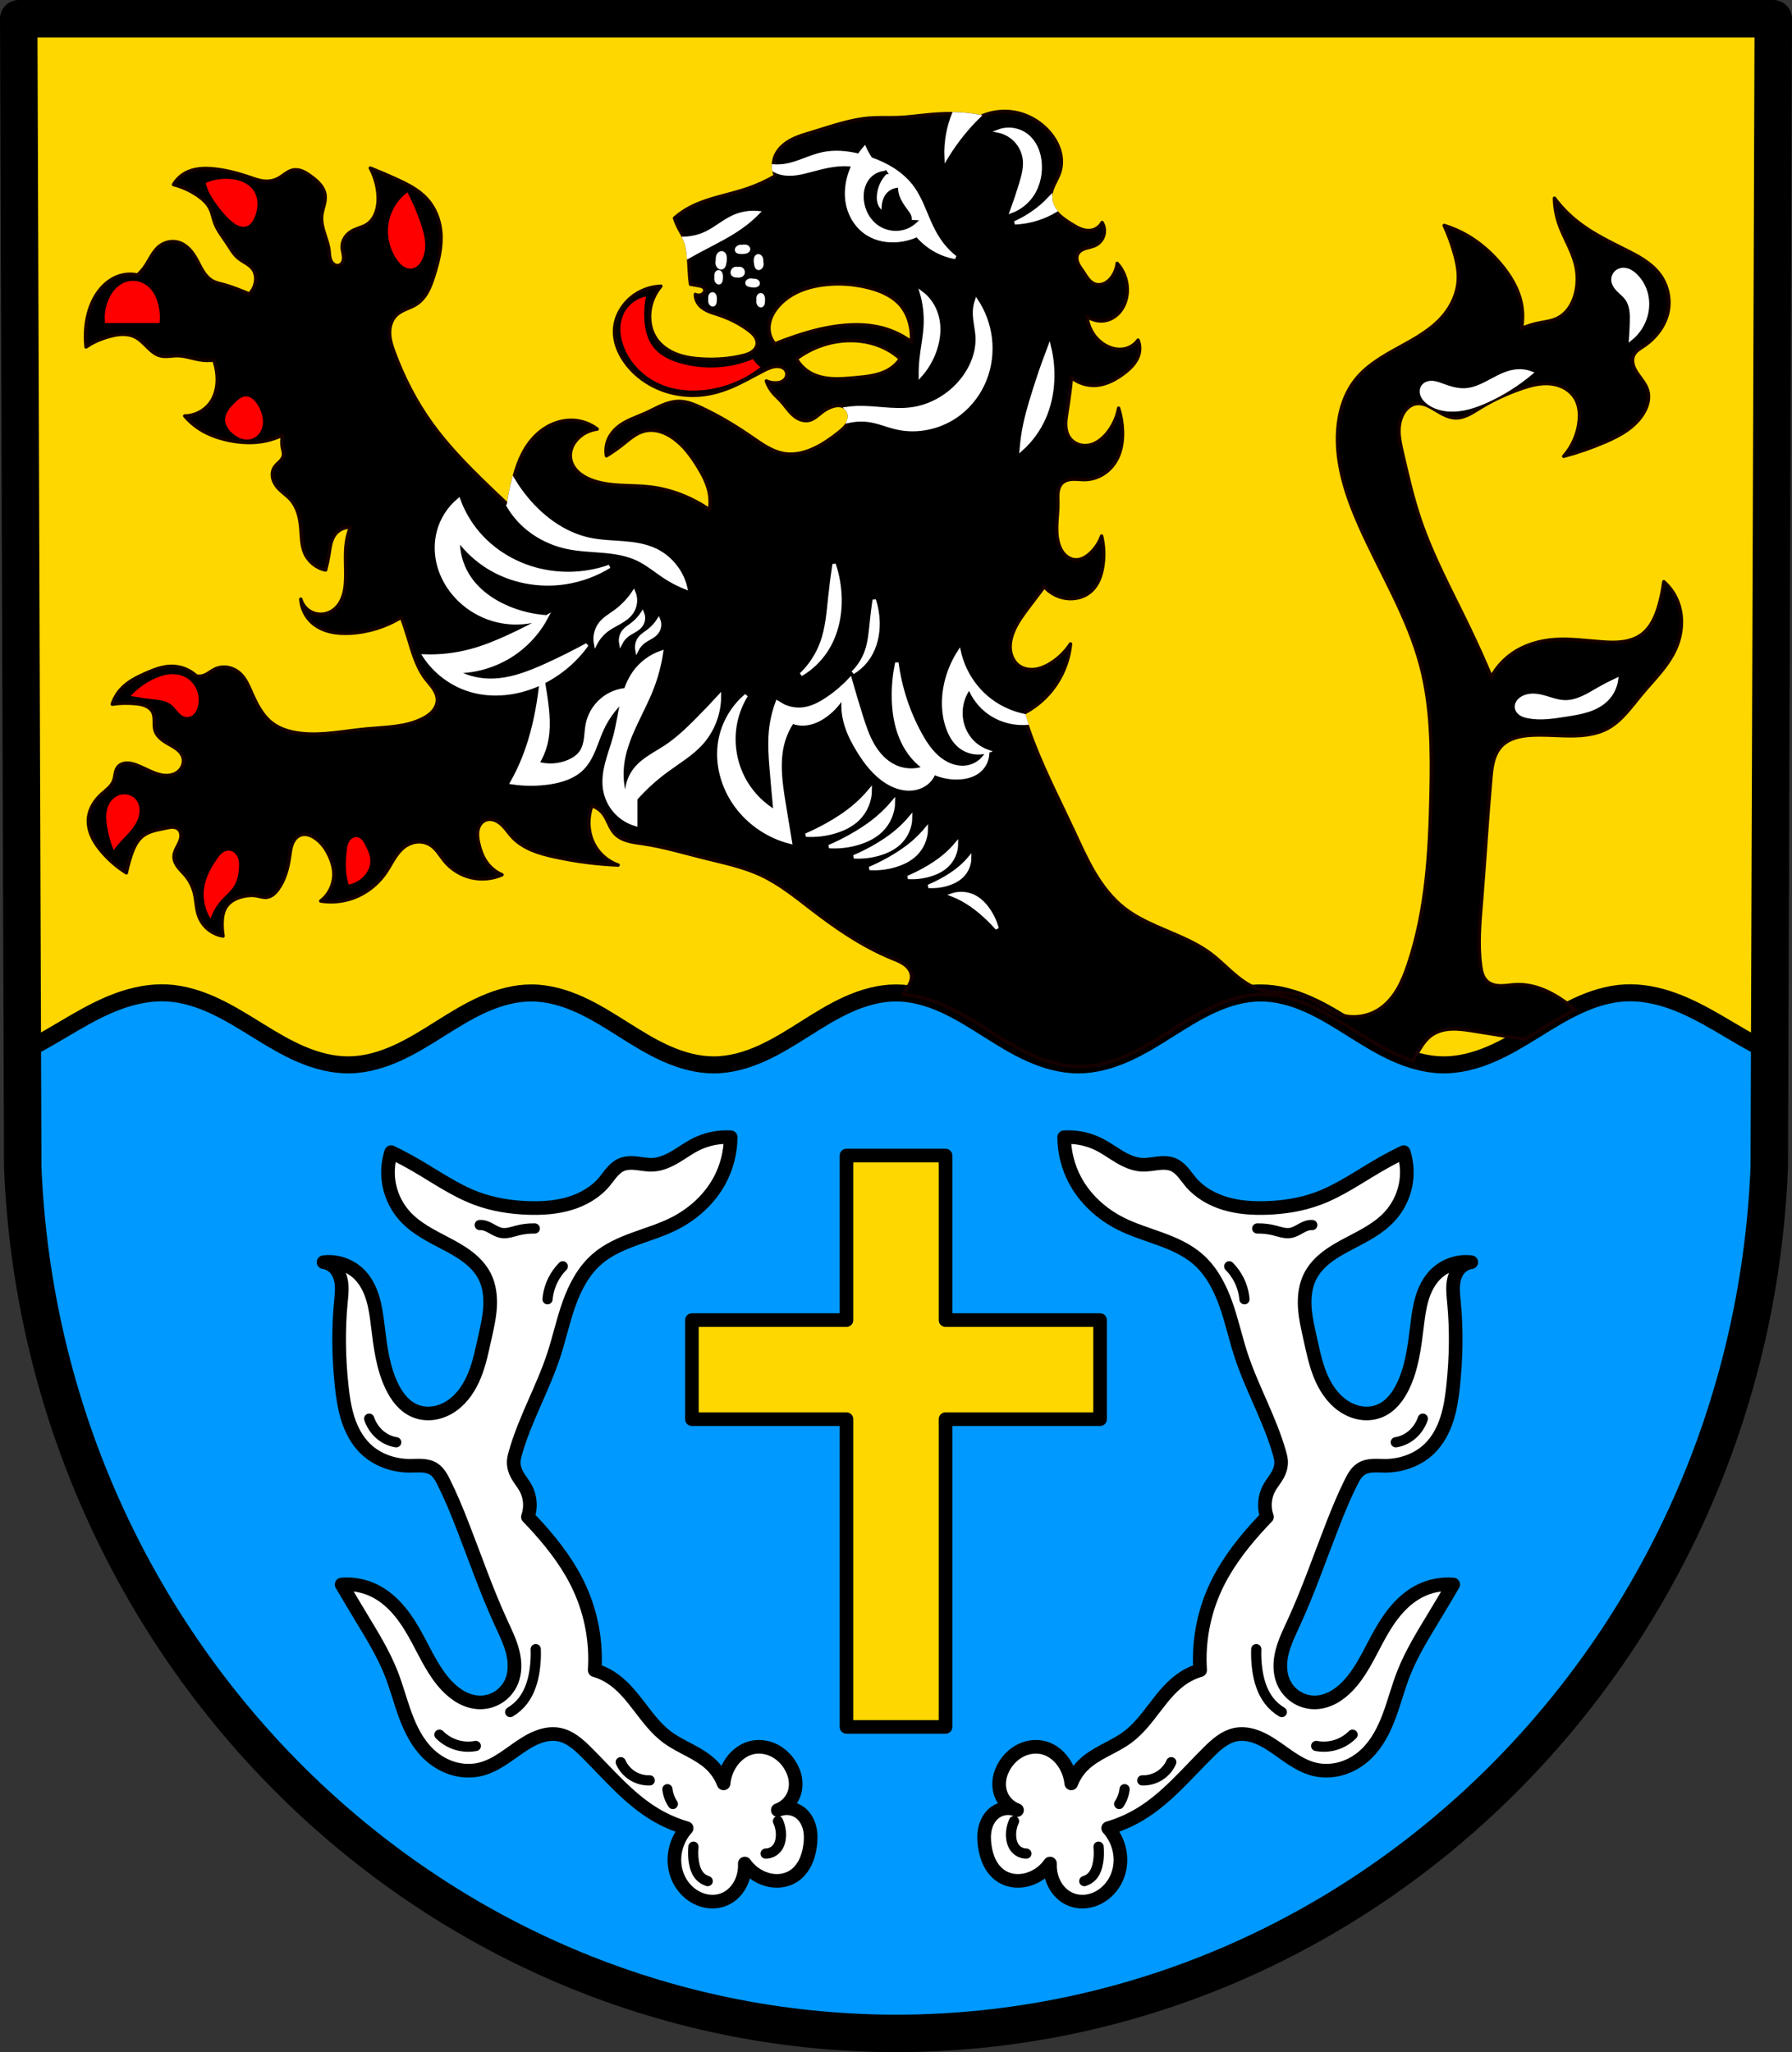 <?xml version="1.0" encoding="UTF-8" standalone="no"?>
<!-- Created with Inkscape (http://www.inkscape.org/) -->

<svg
   xmlns:dc="http://purl.org/dc/elements/1.1/"
   xmlns:cc="http://creativecommons.org/ns#"
   xmlns:rdf="http://www.w3.org/1999/02/22-rdf-syntax-ns#"
   xmlns:svg="http://www.w3.org/2000/svg"
   xmlns="http://www.w3.org/2000/svg"
   xmlns:sodipodi="http://sodipodi.sourceforge.net/DTD/sodipodi-0.dtd"
   xmlns:inkscape="http://www.inkscape.org/namespaces/inkscape"
   width="139.274mm"
   height="159.451mm"
   viewBox="0 0 139.274 159.451"
   version="1.1"
   id="svg8"
   inkscape:version="0.92.5 (2060ec1f9f, 2020-04-08)"
   sodipodi:docname="DEU Duppach COA.svg">
  <rect x="0" y="0" width="139.274" height="159.451" fill="#333333" stroke="none"/>
  <defs
     id="defs2">
    <inkscape:path-effect
       effect="spiro"
       id="path-effect1514"
       is_visible="true" />
    <inkscape:path-effect
       effect="spiro"
       id="path-effect1509"
       is_visible="true" />
    <inkscape:path-effect
       effect="spiro"
       id="path-effect1504"
       is_visible="true" />
    <inkscape:path-effect
       effect="spiro"
       id="path-effect1499"
       is_visible="true" />
    <inkscape:path-effect
       effect="spiro"
       id="path-effect1495"
       is_visible="true" />
    <inkscape:path-effect
       effect="spiro"
       id="path-effect1439"
       is_visible="true" />
    <inkscape:path-effect
       effect="spiro"
       id="path-effect1434"
       is_visible="true" />
    <inkscape:path-effect
       effect="spiro"
       id="path-effect1429"
       is_visible="true" />
    <inkscape:path-effect
       effect="spiro"
       id="path-effect1424"
       is_visible="true" />
    <inkscape:path-effect
       effect="spiro"
       id="path-effect1419"
       is_visible="true" />
    <inkscape:path-effect
       effect="spiro"
       id="path-effect1396"
       is_visible="true" />
    <inkscape:path-effect
       effect="spiro"
       id="path-effect1278"
       is_visible="true" />
    <inkscape:path-effect
       effect="spiro"
       id="path-effect1143"
       is_visible="true" />
    <inkscape:path-effect
       effect="spiro"
       id="path-effect1114"
       is_visible="true" />
    <inkscape:path-effect
       effect="spiro"
       id="path-effect1109"
       is_visible="true" />
    <inkscape:path-effect
       effect="spiro"
       id="path-effect1104"
       is_visible="true" />
    <inkscape:path-effect
       effect="spiro"
       id="path-effect1099"
       is_visible="true" />
    <inkscape:path-effect
       effect="spiro"
       id="path-effect1093"
       is_visible="true" />
    <inkscape:path-effect
       effect="spiro"
       id="path-effect1088"
       is_visible="true" />
    <inkscape:path-effect
       effect="spiro"
       id="path-effect1084"
       is_visible="true" />
    <inkscape:path-effect
       effect="spiro"
       id="path-effect1044"
       is_visible="true" />
    <inkscape:path-effect
       effect="spiro"
       id="path-effect1040"
       is_visible="true" />
    <inkscape:path-effect
       effect="spiro"
       id="path-effect1036"
       is_visible="true" />
    <inkscape:path-effect
       effect="spiro"
       id="path-effect976"
       is_visible="true" />
    <inkscape:path-effect
       effect="spiro"
       id="path-effect972"
       is_visible="true" />
    <inkscape:path-effect
       effect="spiro"
       id="path-effect967"
       is_visible="true" />
    <inkscape:path-effect
       effect="spiro"
       id="path-effect963"
       is_visible="true" />
    <inkscape:path-effect
       effect="spiro"
       id="path-effect1154"
       is_visible="true" />
    <inkscape:path-effect
       effect="spiro"
       id="path-effect1150"
       is_visible="true" />
    <inkscape:path-effect
       effect="spiro"
       id="path-effect1146"
       is_visible="true" />
    <inkscape:path-effect
       effect="spiro"
       id="path-effect1142"
       is_visible="true" />
    <inkscape:path-effect
       effect="spiro"
       id="path-effect1102"
       is_visible="true" />
    <inkscape:path-effect
       effect="spiro"
       id="path-effect1098"
       is_visible="true" />
    <inkscape:path-effect
       effect="spiro"
       id="path-effect1094"
       is_visible="true" />
    <inkscape:path-effect
       effect="spiro"
       id="path-effect1090"
       is_visible="true" />
    <inkscape:path-effect
       effect="spiro"
       id="path-effect1041"
       is_visible="true" />
    <inkscape:path-effect
       effect="spiro"
       id="path-effect985"
       is_visible="true" />
    <inkscape:path-effect
       effect="spiro"
       id="path-effect981"
       is_visible="true" />
    <inkscape:path-effect
       effect="spiro"
       id="path-effect977"
       is_visible="true" />
    <inkscape:path-effect
       effect="spiro"
       id="path-effect1337"
       is_visible="true" />
    <inkscape:path-effect
       effect="spiro"
       id="path-effect887"
       is_visible="true" />
    <inkscape:path-effect
       effect="spiro"
       id="path-effect883"
       is_visible="true" />
    <inkscape:path-effect
       effect="spiro"
       id="path-effect879"
       is_visible="true" />
    <inkscape:path-effect
       effect="spiro"
       id="path-effect875"
       is_visible="true" />
    <inkscape:path-effect
       effect="spiro"
       id="path-effect871"
       is_visible="true" />
    <inkscape:path-effect
       effect="spiro"
       id="path-effect867"
       is_visible="true" />
    <inkscape:path-effect
       effect="spiro"
       id="path-effect863"
       is_visible="true" />
    <inkscape:path-effect
       effect="spiro"
       id="path-effect859"
       is_visible="true" />
    <inkscape:path-effect
       effect="spiro"
       id="path-effect855"
       is_visible="true" />
    <inkscape:path-effect
       effect="spiro"
       id="path-effect851"
       is_visible="true" />
    <inkscape:path-effect
       effect="spiro"
       id="path-effect12566-8"
       is_visible="true" />
    <inkscape:path-effect
       effect="spiro"
       id="path-effect13166-1"
       is_visible="true" />
    <inkscape:path-effect
       effect="spiro"
       id="path-effect13014-2"
       is_visible="true" />
    <inkscape:path-effect
       effect="spiro"
       id="path-effect12606-5"
       is_visible="true" />
    <inkscape:path-effect
       effect="spiro"
       id="path-effect13858"
       is_visible="true" />
    <inkscape:path-effect
       effect="spiro"
       id="path-effect12498-4"
       is_visible="true" />
    <inkscape:path-effect
       effect="spiro"
       id="path-effect851-5"
       is_visible="true" />
    <inkscape:path-effect
       effect="spiro"
       id="path-effect855-3"
       is_visible="true" />
    <inkscape:path-effect
       effect="spiro"
       id="path-effect859-9"
       is_visible="true" />
    <inkscape:path-effect
       effect="spiro"
       id="path-effect863-9"
       is_visible="true" />
    <inkscape:path-effect
       effect="spiro"
       id="path-effect867-4"
       is_visible="true" />
    <inkscape:path-effect
       effect="spiro"
       id="path-effect871-7"
       is_visible="true" />
    <inkscape:path-effect
       effect="spiro"
       id="path-effect875-9"
       is_visible="true" />
    <inkscape:path-effect
       effect="spiro"
       id="path-effect879-6"
       is_visible="true" />
    <inkscape:path-effect
       effect="spiro"
       id="path-effect883-0"
       is_visible="true" />
    <inkscape:path-effect
       effect="spiro"
       id="path-effect887-3"
       is_visible="true" />
    <inkscape:path-effect
       effect="spiro"
       id="path-effect1041-1"
       is_visible="true" />
    <inkscape:path-effect
       effect="spiro"
       id="path-effect1114-6"
       is_visible="true" />
    <inkscape:path-effect
       effect="spiro"
       id="path-effect1143-6"
       is_visible="true" />
    <inkscape:path-effect
       effect="spiro"
       id="path-effect1143-0"
       is_visible="true" />
    <inkscape:path-effect
       effect="spiro"
       id="path-effect1143-2"
       is_visible="true" />
    <inkscape:path-effect
       effect="spiro"
       id="path-effect1143-8"
       is_visible="true" />
    <inkscape:path-effect
       effect="spiro"
       id="path-effect1143-8-1"
       is_visible="true" />
    <inkscape:path-effect
       effect="spiro"
       id="path-effect1143-8-3"
       is_visible="true" />
    <inkscape:path-effect
       effect="spiro"
       id="path-effect1143-8-8"
       is_visible="true" />
    <inkscape:path-effect
       effect="spiro"
       id="path-effect1278-1"
       is_visible="true" />
    <inkscape:path-effect
       effect="spiro"
       id="path-effect1278-0"
       is_visible="true" />
    <inkscape:path-effect
       effect="spiro"
       id="path-effect1278-0-0"
       is_visible="true" />
    <inkscape:path-effect
       effect="spiro"
       id="path-effect1278-0-3"
       is_visible="true" />
    <inkscape:path-effect
       effect="spiro"
       id="path-effect1278-0-3-3"
       is_visible="true" />
    <inkscape:path-effect
       effect="spiro"
       id="path-effect1278-0-3-6"
       is_visible="true" />
    <inkscape:path-effect
       effect="spiro"
       id="path-effect1396-8"
       is_visible="true" />
    <inkscape:path-effect
       effect="spiro"
       id="path-effect1514-0"
       is_visible="true" />
    <inkscape:path-effect
       effect="spiro"
       id="path-effect1514-0-6"
       is_visible="true" />
  </defs>
  <sodipodi:namedview
     id="base"
     pagecolor="#ffffff"
     bordercolor="#666666"
     borderopacity="1.0"
     inkscape:pageopacity="0.0"
     inkscape:pageshadow="2"
     inkscape:zoom="1.3158534"
     inkscape:cx="263.19492"
     inkscape:cy="301.32537"
     inkscape:document-units="mm"
     inkscape:current-layer="layer1"
     showgrid="false"
     inkscape:window-width="1920"
     inkscape:window-height="1046"
     inkscape:window-x="-11"
     inkscape:window-y="-11"
     inkscape:window-maximized="1"
     fit-margin-top="0"
     fit-margin-left="0"
     fit-margin-right="0"
     fit-margin-bottom="0"
     inkscape:snap-midpoints="true"
     inkscape:snap-smooth-nodes="true"
     inkscape:snap-nodes="false"
     inkscape:snap-global="true"
     inkscape:snap-bbox="true" />
  <g
     inkscape:label="Ebene 1"
     inkscape:groupmode="layer"
     id="layer1"
     transform="translate(254.796,-209.569)">
    <path
       style="fill:#0099ff;fill-opacity:1;fill-rule:evenodd;stroke:none;stroke-width:2.91;stroke-linecap:round;stroke-linejoin:round;stroke-miterlimit:4;stroke-dasharray:none;stroke-opacity:1"
       inkscape:connector-curvature="0"
       d="m -116.977,211.025 -0.312,89.247 c -1.518,37.541 -31.504,67.273 -67.87,67.294 -36.333,-0.046 -66.331,-29.789 -67.87,-67.294 l -0.312,-89.247 h 68.18 z"
       id="path10563-0-6-2-5-9"
       sodipodi:nodetypes="ccccccc" />
    <path
       style="opacity:1;fill:#ffd700;fill-opacity:1;fill-rule:evenodd;stroke:#000000;stroke-width:1.058;stroke-linecap:round;stroke-linejoin:round;stroke-miterlimit:4;stroke-dasharray:none;stroke-opacity:1;paint-order:markers fill stroke"
       d="m -189.007,299.355 v 12.786 h -12.014 v 7.697 h 12.014 v 23.914 h 7.697 v -23.914 h 12.014 v -7.697 h -12.014 v -12.786 z"
       id="rect2021"
       inkscape:connector-curvature="0" />
    <path
       style="fill:#ffffff;stroke:#000000;stroke-width:4;stroke-linecap:round;stroke-linejoin:round;stroke-miterlimit:4;stroke-dasharray:none;stroke-opacity:1"
       d="M 212.98 333.408 C 209.928 333.432 206.88 334.156 204.146 335.516 C 202.032 336.567 200.121 337.981 198.088 339.184 C 196.055 340.386 193.828 341.394 191.469 341.508 C 189.918 341.583 188.379 341.269 186.836 341.094 C 185.293 340.918 183.675 340.892 182.25 341.508 C 181.141 341.987 180.223 342.826 179.434 343.74 C 178.644 344.655 177.961 345.657 177.18 346.578 C 174.569 349.657 170.91 351.737 167.041 352.889 C 163.172 354.04 159.088 354.311 155.053 354.186 C 149.879 354.025 144.694 353.217 139.84 351.418 C 133.511 349.073 127.929 345.127 122.092 341.738 C 119.684 340.34 117.223 339.033 114.717 337.82 C 113.677 341.037 113.508 344.53 114.232 347.832 C 114.957 351.134 116.574 354.236 118.865 356.721 C 122.075 360.201 126.428 362.358 130.621 364.557 C 132.88 365.742 135.131 366.966 137.158 368.516 C 139.185 370.065 140.992 371.96 142.145 374.236 C 143.545 377.002 143.912 380.197 143.723 383.291 C 143.533 386.385 142.815 389.419 142.145 392.445 C 141.341 396.072 140.595 399.735 139.205 403.18 C 137.815 406.624 135.72 409.881 132.695 412.037 C 131.11 413.168 129.281 413.977 127.359 414.291 C 125.438 414.606 123.422 414.415 121.631 413.65 C 120.098 412.996 118.756 411.94 117.652 410.691 C 116.549 409.443 115.676 408.004 114.947 406.506 C 112.276 401.016 111.54 394.818 110.799 388.758 C 110.471 386.079 110.131 383.387 109.365 380.799 C 108.599 378.211 107.382 375.708 105.498 373.775 C 102.79 370.998 98.742 369.591 94.895 370.088 C 96.105 370.263 97.255 370.837 98.121 371.701 C 99.381 372.958 99.992 374.747 100.17 376.518 C 100.348 378.288 100.135 380.072 99.965 381.844 C 99.187 389.965 99.335 398.163 100.195 406.275 C 100.549 409.608 101.028 412.948 102.062 416.135 C 103.097 419.322 104.718 422.369 107.111 424.715 C 110.55 428.085 115.434 429.79 120.248 429.785 C 121.429 429.784 122.612 429.686 123.791 429.756 C 124.97 429.825 126.165 430.074 127.162 430.707 C 127.865 431.153 128.445 431.776 128.924 432.457 C 129.403 433.138 129.788 433.88 130.16 434.625 C 132.146 438.597 133.843 442.707 135.461 446.842 C 139.257 456.542 142.633 466.418 146.984 475.883 C 148.246 478.627 149.598 481.355 150.344 484.281 C 151.09 487.208 151.189 490.402 149.98 493.17 C 149.204 494.949 147.898 496.493 146.271 497.553 C 144.645 498.612 142.703 499.181 140.762 499.162 C 138.909 499.144 137.082 498.599 135.447 497.727 C 133.813 496.854 132.364 495.661 131.082 494.322 C 127.368 490.444 125.094 485.453 122.553 480.723 C 121.021 477.872 119.362 475.071 117.305 472.572 C 115.248 470.073 112.774 467.874 109.877 466.432 C 106.899 464.949 103.509 464.304 100.195 464.588 C 102.094 467.828 104.017 471.056 105.959 474.27 C 109.163 479.571 112.443 484.87 114.717 490.633 C 116.316 494.685 117.399 498.925 118.914 503.01 C 120.429 507.094 122.433 511.098 125.549 514.143 C 127.556 516.104 130.005 517.627 132.684 518.463 C 135.362 519.298 138.27 519.435 140.992 518.754 C 143.46 518.136 145.72 516.873 147.838 515.463 C 149.955 514.053 151.965 512.481 154.131 511.146 C 155.618 510.23 157.186 509.426 158.861 508.932 C 160.537 508.438 162.329 508.263 164.041 508.611 C 165.588 508.926 167.028 509.657 168.316 510.568 C 169.605 511.48 170.754 512.572 171.877 513.682 C 178.318 520.045 184.184 527.201 191.93 531.891 C 194.881 533.678 198.068 535.076 201.381 536.039 C 199.53 538.081 198.31 540.687 197.924 543.416 C 197.599 545.713 197.864 548.097 198.736 550.246 C 199.609 552.396 201.093 554.302 202.994 555.631 C 204.387 556.605 206.004 557.27 207.689 557.492 C 209.375 557.715 211.126 557.487 212.674 556.783 C 213.981 556.188 215.129 555.263 216.027 554.143 C 216.926 553.022 217.576 551.71 217.975 550.33 C 218.342 549.061 218.498 547.732 218.436 546.412 C 219.702 548.226 221.479 549.679 223.508 550.561 C 224.977 551.199 226.582 551.541 228.184 551.484 C 229.785 551.428 231.379 550.967 232.727 550.1 C 234.173 549.168 235.303 547.792 236.086 546.26 C 236.869 544.728 237.317 543.044 237.566 541.342 C 237.829 539.546 237.873 537.694 237.432 535.934 C 236.991 534.173 236.033 532.504 234.57 531.43 C 233.657 530.759 232.564 530.336 231.438 530.215 C 230.311 530.094 229.152 530.276 228.117 530.738 C 230.171 530.002 231.886 528.373 232.727 526.359 C 233.332 524.909 233.49 523.289 233.262 521.734 C 233.033 520.18 232.425 518.692 231.574 517.371 C 230.365 515.494 228.637 513.933 226.594 513.031 C 224.551 512.129 222.193 511.906 220.049 512.529 C 217.525 513.263 215.417 515.123 214.057 517.371 C 213.042 519.048 212.407 520.952 212.213 522.902 C 211.451 520.918 210.264 519.099 208.756 517.602 C 206.912 515.772 204.633 514.45 202.34 513.23 C 200.047 512.011 197.696 510.861 195.617 509.303 C 192.384 506.879 189.946 503.576 187.488 500.369 C 185.031 497.162 182.441 493.94 179.023 491.785 C 177.594 490.883 176.035 490.183 174.412 489.711 C 174.955 481.523 173.436 473.207 170.033 465.74 C 167.088 459.277 162.791 453.512 158.049 448.225 C 156.996 447.051 155.921 445.897 154.822 444.766 C 155.815 441.998 155.556 438.809 154.131 436.238 C 153.376 434.877 152.322 433.697 151.596 432.32 C 150.962 431.118 150.587 429.758 150.672 428.402 C 150.721 427.619 150.92 426.853 151.133 426.098 C 153.93 416.162 159.217 407.095 162.428 397.285 C 164.051 392.327 165.136 387.2 166.893 382.287 C 168.649 377.374 171.164 372.584 175.105 369.166 C 178.251 366.438 182.139 364.724 186.049 363.293 C 189.959 361.862 193.972 360.667 197.691 358.795 C 203.263 355.99 208.108 351.612 211.061 346.117 C 213.145 342.238 214.263 337.845 214.287 333.441 C 213.852 333.416 213.417 333.405 212.98 333.408 z M 313.41 333.408 C 312.974 333.405 312.537 333.416 312.102 333.441 C 312.126 337.845 313.246 342.238 315.33 346.117 C 318.282 351.612 323.126 355.99 328.697 358.795 C 332.416 360.667 336.432 361.862 340.342 363.293 C 344.252 364.724 348.14 366.438 351.285 369.166 C 355.227 372.584 357.74 377.374 359.496 382.287 C 361.253 387.2 362.34 392.327 363.963 397.285 C 367.174 407.095 372.458 416.162 375.256 426.098 C 375.469 426.853 375.668 427.619 375.717 428.402 C 375.802 429.758 375.429 431.118 374.795 432.32 C 374.069 433.697 373.015 434.877 372.26 436.238 C 370.834 438.809 370.576 441.998 371.568 444.766 C 370.47 445.897 369.394 447.051 368.342 448.225 C 363.6 453.512 359.301 459.277 356.355 465.74 C 352.952 473.207 351.433 481.523 351.977 489.711 C 350.353 490.183 348.797 490.883 347.367 491.785 C 343.95 493.94 341.36 497.162 338.902 500.369 C 336.445 503.576 334.004 506.879 330.771 509.303 C 328.693 510.861 326.344 512.011 324.051 513.23 C 321.757 514.45 319.478 515.772 317.635 517.602 C 316.126 519.099 314.94 520.918 314.178 522.902 C 313.984 520.952 313.347 519.048 312.332 517.371 C 310.971 515.123 308.863 513.263 306.34 512.529 C 304.195 511.906 301.838 512.129 299.795 513.031 C 297.752 513.933 296.026 515.494 294.816 517.371 C 293.965 518.692 293.358 520.18 293.129 521.734 C 292.9 523.289 293.059 524.909 293.664 526.359 C 294.504 528.373 296.22 530.002 298.273 530.738 C 297.238 530.276 296.08 530.094 294.953 530.215 C 293.826 530.336 292.734 530.759 291.82 531.43 C 290.357 532.504 289.398 534.173 288.957 535.934 C 288.516 537.694 288.559 539.546 288.822 541.342 C 289.072 543.044 289.522 544.728 290.305 546.26 C 291.088 547.792 292.218 549.168 293.664 550.1 C 295.011 550.967 296.606 551.428 298.207 551.484 C 299.808 551.541 301.413 551.199 302.883 550.561 C 304.911 549.679 306.687 548.226 307.953 546.412 C 307.891 547.732 308.047 549.061 308.414 550.33 C 308.813 551.71 309.463 553.022 310.361 554.143 C 311.26 555.263 312.41 556.188 313.717 556.783 C 315.264 557.487 317.014 557.715 318.699 557.492 C 320.385 557.27 322.003 556.605 323.396 555.631 C 325.298 554.302 326.782 552.396 327.654 550.246 C 328.527 548.097 328.791 545.713 328.467 543.416 C 328.081 540.687 326.86 538.081 325.01 536.039 C 328.323 535.076 331.508 533.678 334.459 531.891 C 342.204 527.201 348.07 520.045 354.512 513.682 C 355.635 512.572 356.785 511.48 358.074 510.568 C 359.363 509.657 360.803 508.926 362.35 508.611 C 364.061 508.263 365.852 508.438 367.527 508.932 C 369.203 509.426 370.772 510.23 372.26 511.146 C 374.426 512.481 376.435 514.053 378.553 515.463 C 380.67 516.873 382.931 518.136 385.398 518.754 C 388.12 519.435 391.026 519.298 393.705 518.463 C 396.384 517.627 398.833 516.104 400.84 514.143 C 403.956 511.098 405.961 507.094 407.477 503.01 C 408.992 498.925 410.075 494.685 411.674 490.633 C 413.947 484.87 417.227 479.571 420.432 474.27 C 422.374 471.056 424.294 467.828 426.193 464.588 C 422.879 464.304 419.491 464.949 416.514 466.432 C 413.616 467.874 411.141 470.073 409.084 472.572 C 407.027 475.071 405.368 477.872 403.836 480.723 C 401.295 485.453 399.022 490.444 395.309 494.322 C 394.027 495.661 392.578 496.854 390.943 497.727 C 389.309 498.599 387.482 499.144 385.629 499.162 C 383.688 499.181 381.744 498.612 380.117 497.553 C 378.49 496.493 377.185 494.949 376.408 493.17 C 375.2 490.402 375.301 487.208 376.047 484.281 C 376.793 481.355 378.143 478.627 379.404 475.883 C 383.755 466.418 387.134 456.542 390.93 446.842 C 392.548 442.707 394.244 438.597 396.23 434.625 C 396.603 433.88 396.988 433.138 397.467 432.457 C 397.946 431.776 398.523 431.153 399.227 430.707 C 400.224 430.074 401.421 429.825 402.6 429.756 C 403.778 429.686 404.96 429.784 406.141 429.785 C 410.955 429.79 415.841 428.085 419.279 424.715 C 421.672 422.369 423.293 419.322 424.328 416.135 C 425.363 412.948 425.84 409.608 426.193 406.275 C 427.053 398.163 427.202 389.965 426.424 381.844 C 426.254 380.072 426.041 378.288 426.219 376.518 C 426.397 374.747 427.007 372.958 428.268 371.701 C 429.134 370.837 430.285 370.263 431.496 370.088 C 427.649 369.591 423.601 370.998 420.893 373.775 C 419.008 375.708 417.789 378.211 417.023 380.799 C 416.258 383.387 415.92 386.079 415.592 388.758 C 414.85 394.818 414.114 401.016 411.443 406.506 C 410.714 408.004 409.84 409.443 408.736 410.691 C 407.633 411.94 406.291 412.996 404.758 413.65 C 402.967 414.415 400.951 414.606 399.029 414.291 C 397.107 413.977 395.281 413.168 393.695 412.037 C 390.671 409.881 388.576 406.624 387.186 403.18 C 385.795 399.735 385.05 396.072 384.246 392.445 C 383.576 389.419 382.857 386.385 382.668 383.291 C 382.479 380.197 382.846 377.002 384.246 374.236 C 385.398 371.96 387.204 370.065 389.23 368.516 C 391.257 366.966 393.51 365.742 395.77 364.557 C 399.962 362.358 404.316 360.201 407.525 356.721 C 409.817 354.236 411.433 351.134 412.158 347.832 C 412.883 344.53 412.714 341.037 411.674 337.82 C 409.167 339.033 406.705 340.34 404.297 341.738 C 398.46 345.127 392.879 349.073 386.551 351.418 C 381.697 353.217 376.512 354.025 371.338 354.186 C 367.303 354.311 363.219 354.04 359.35 352.889 C 355.481 351.737 351.822 349.657 349.211 346.578 C 348.429 345.657 347.747 344.655 346.957 343.74 C 346.167 342.826 345.25 341.987 344.141 341.508 C 342.715 340.892 341.098 340.918 339.555 341.094 C 338.012 341.269 336.471 341.583 334.92 341.508 C 332.561 341.394 330.336 340.386 328.303 339.184 C 326.27 337.981 324.359 336.567 322.244 335.516 C 319.51 334.156 316.463 333.432 313.41 333.408 z "
       transform="matrix(0.265,0,0,0.265,-254.796,209.569)"
       id="path849" />
    <path
       style="fill:none;stroke:#000000;stroke-width:0.794;stroke-linecap:round;stroke-linejoin:round;stroke-miterlimit:4;stroke-dasharray:none;stroke-opacity:1"
       d="m -368.969,319.8 c 0.144,0.433 0.396,0.83 0.726,1.146 0.192,0.184 0.411,0.34 0.649,0.458 0.228,0.113 0.474,0.191 0.726,0.229"
       id="path853"
       inkscape:connector-curvature="0"
       inkscape:path-effect="#path-effect855"
       inkscape:original-d="m -368.96871,319.80031 c 0.2421,0.38158 0.41401,0.81804 0.72551,1.14555 0.18254,0.19192 0.41185,0.34057 0.64915,0.45822 0.22722,0.11265 0.48394,0.15247 0.72551,0.22911"
       sodipodi:nodetypes="caac"
       transform="translate(142.866)" />
    <path
       style="fill:none;stroke:#000000;stroke-width:0.794;stroke-linecap:round;stroke-linejoin:round;stroke-miterlimit:4;stroke-dasharray:none;stroke-opacity:1"
       d="m -353.924,307.963 c -0.309,0.313 -0.568,0.675 -0.764,1.069 -0.231,0.464 -0.374,0.972 -0.42,1.489"
       id="path857"
       inkscape:connector-curvature="0"
       inkscape:path-effect="#path-effect859"
       inkscape:original-d="m -353.92384,307.96297 c -0.24157,0.35613 -0.57414,0.67435 -0.76369,1.06918 -0.22322,0.46497 -0.27976,0.99255 -0.42004,1.48921"
       sodipodi:nodetypes="cac"
       transform="translate(142.866)" />
    <path
       style="fill:none;stroke:#000000;stroke-width:0.794;stroke-linecap:round;stroke-linejoin:round;stroke-miterlimit:4;stroke-dasharray:none;stroke-opacity:1"
       d="m -360.377,304.755 c 0.051,-0.004 0.102,-0.004 0.153,0 0.275,0.021 0.529,0.152 0.77,0.286 0.241,0.134 0.485,0.277 0.757,0.325 0.211,0.038 0.429,0.016 0.638,-0.028 0.21,-0.044 0.414,-0.11 0.622,-0.163 0.436,-0.111 0.887,-0.162 1.336,-0.153"
       id="path861"
       inkscape:connector-curvature="0"
       inkscape:path-effect="#path-effect863"
       inkscape:original-d="m -360.37709,304.75543 c 0.0512,-2.6e-4 0.10275,-0.01 0.15274,0 0.53846,0.1037 0.98267,0.548 1.52739,0.61096 0.42202,0.0488 0.83898,-0.13497 1.26011,-0.19092 0.44448,-0.0591 0.89124,-0.10209 1.33647,-0.15274"
       sodipodi:nodetypes="caaac"
       transform="translate(142.866)" />
    <path
       style="fill:none;stroke:#000000;stroke-width:0.794;stroke-linecap:round;stroke-linejoin:round;stroke-miterlimit:4;stroke-dasharray:none;stroke-opacity:1"
       d="m -363.508,344.353 c 0.442,0.449 1.023,0.759 1.642,0.878 0.39,0.075 0.794,0.075 1.184,0"
       id="path865"
       inkscape:connector-curvature="0"
       inkscape:path-effect="#path-effect867"
       inkscape:original-d="m -363.50826,344.35324 c 0.54758,0.29249 1.03988,0.72735 1.64195,0.87825 0.38274,0.0959 0.78942,-2.6e-4 1.18374,0"
       sodipodi:nodetypes="cac"
       transform="translate(142.866)" />
    <path
       style="fill:none;stroke:#000000;stroke-width:0.794;stroke-linecap:round;stroke-linejoin:round;stroke-miterlimit:4;stroke-dasharray:none;stroke-opacity:1"
       d="m -358.01,342.597 c 0.382,-0.227 0.721,-0.526 0.993,-0.878 0.538,-0.697 0.797,-1.572 0.916,-2.444 0.071,-0.518 0.097,-1.043 0.076,-1.566"
       id="path869"
       inkscape:connector-curvature="0"
       inkscape:path-effect="#path-effect871"
       inkscape:original-d="m -358.00963,342.59673 c 0.3312,-0.29301 0.74236,-0.51425 0.99281,-0.87825 0.49315,-0.71674 0.74039,-1.59183 0.91644,-2.44384 0.10573,-0.51167 0.0512,-1.04399 0.0764,-1.56558"
       sodipodi:nodetypes="caac"
       transform="translate(142.866)" />
    <path
       style="fill:none;stroke:#000000;stroke-width:0.794;stroke-linecap:round;stroke-linejoin:round;stroke-miterlimit:4;stroke-dasharray:none;stroke-opacity:1"
       d="m -349.418,346.492 c 0.185,0.419 0.494,0.782 0.878,1.031 0.405,0.263 0.892,0.398 1.375,0.382"
       id="path873"
       inkscape:connector-curvature="0"
       inkscape:path-effect="#path-effect875"
       inkscape:original-d="m -349.41801,346.4916 c 0.29302,0.3434 0.49771,0.7881 0.87825,1.03099 0.40087,0.25587 0.91671,0.2543 1.37466,0.38185"
       sodipodi:nodetypes="cac"
       transform="translate(142.866)" />
    <path
       style="fill:none;stroke:#000000;stroke-width:0.794;stroke-linecap:round;stroke-linejoin:round;stroke-miterlimit:4;stroke-dasharray:none;stroke-opacity:1"
       d="m -345.79,348.592 c 0.027,0.249 0.092,0.495 0.191,0.726 0.063,0.147 0.14,0.288 0.229,0.42"
       id="path877"
       inkscape:connector-curvature="0"
       inkscape:path-effect="#path-effect879"
       inkscape:original-d="m -345.79044,348.59177 c 0.0639,0.24158 0.0986,0.49313 0.19093,0.72552 0.0589,0.14821 0.153,0.27976 0.22911,0.42003"
       sodipodi:nodetypes="cac"
       transform="translate(142.866)" />
    <path
       style="fill:none;stroke:#000000;stroke-width:0.794;stroke-linecap:round;stroke-linejoin:round;stroke-miterlimit:4;stroke-dasharray:none;stroke-opacity:1"
       d="m -338.153,353.594 c 0.317,-0.001 0.631,-0.144 0.84,-0.382 0.228,-0.259 0.325,-0.611 0.344,-0.955 0.022,-0.405 -0.058,-0.816 -0.229,-1.184"
       id="path881"
       inkscape:connector-curvature="0"
       inkscape:path-effect="#path-effect883"
       inkscape:original-d="m -338.15344,353.594 c 0.25483,-0.12754 0.63155,-0.15572 0.84006,-0.38185 0.22926,-0.24864 0.31759,-0.61743 0.34367,-0.95462 0.031,-0.40071 -0.15248,-0.78942 -0.22911,-1.18374"
       sodipodi:nodetypes="caac"
       transform="translate(142.866)" />
    <path
       style="fill:none;stroke:#000000;stroke-width:0.794;stroke-linecap:round;stroke-linejoin:round;stroke-miterlimit:4;stroke-dasharray:none;stroke-opacity:1"
       d="m -342.659,355.732 c -0.233,-0.069 -0.447,-0.203 -0.611,-0.382 -0.266,-0.29 -0.392,-0.682 -0.458,-1.069 -0.069,-0.403 -0.082,-0.815 -0.038,-1.222"
       id="path885"
       inkscape:connector-curvature="0"
       inkscape:path-effect="#path-effect887"
       inkscape:original-d="m -342.65927,355.73236 c -0.19066,-0.11482 -0.45468,-0.1995 -0.61096,-0.38185 -0.25232,-0.29442 -0.37433,-0.69062 -0.45822,-1.06918 -0.0882,-0.39785 -0.0252,-0.81487 -0.0382,-1.22192"
       sodipodi:nodetypes="caac"
       transform="translate(142.866)" />
    <path
       style="fill:none;stroke:#000000;stroke-width:0.794;stroke-linecap:round;stroke-linejoin:round;stroke-miterlimit:4;stroke-dasharray:none;stroke-opacity:1"
       d="m -368.969,319.8 c 0.144,0.433 0.396,0.83 0.726,1.146 0.192,0.184 0.411,0.34 0.649,0.458 0.228,0.113 0.474,0.191 0.726,0.229"
       id="path853-7"
       inkscape:connector-curvature="0"
       inkscape:path-effect="#path-effect855-3"
       inkscape:original-d="m -368.96871,319.80031 c 0.2421,0.38158 0.41401,0.81804 0.72551,1.14555 0.18254,0.19192 0.41185,0.34057 0.64915,0.45822 0.22722,0.11265 0.48394,0.15247 0.72551,0.22911"
       sodipodi:nodetypes="caac"
       transform="matrix(-1,0,0,1,-513.184,0)" />
    <path
       style="fill:none;stroke:#000000;stroke-width:0.794;stroke-linecap:round;stroke-linejoin:round;stroke-miterlimit:4;stroke-dasharray:none;stroke-opacity:1"
       d="m -353.924,307.963 c -0.309,0.313 -0.568,0.675 -0.764,1.069 -0.231,0.464 -0.374,0.972 -0.42,1.489"
       id="path857-6"
       inkscape:connector-curvature="0"
       inkscape:path-effect="#path-effect859-9"
       inkscape:original-d="m -353.92384,307.96297 c -0.24157,0.35613 -0.57414,0.67435 -0.76369,1.06918 -0.22322,0.46497 -0.27976,0.99255 -0.42004,1.48921"
       sodipodi:nodetypes="cac"
       transform="matrix(-1,0,0,1,-513.184,0)" />
    <path
       style="fill:none;stroke:#000000;stroke-width:0.794;stroke-linecap:round;stroke-linejoin:round;stroke-miterlimit:4;stroke-dasharray:none;stroke-opacity:1"
       d="m -360.377,304.755 c 0.051,-0.004 0.102,-0.004 0.153,0 0.275,0.021 0.529,0.152 0.77,0.286 0.241,0.134 0.485,0.277 0.757,0.325 0.211,0.038 0.429,0.016 0.638,-0.028 0.21,-0.044 0.414,-0.11 0.622,-0.163 0.436,-0.111 0.887,-0.162 1.336,-0.153"
       id="path861-2"
       inkscape:connector-curvature="0"
       inkscape:path-effect="#path-effect863-9"
       inkscape:original-d="m -360.37709,304.75543 c 0.0512,-2.6e-4 0.10275,-0.01 0.15274,0 0.53846,0.1037 0.98267,0.548 1.52739,0.61096 0.42202,0.0488 0.83898,-0.13497 1.26011,-0.19092 0.44448,-0.0591 0.89124,-0.10209 1.33647,-0.15274"
       sodipodi:nodetypes="caaac"
       transform="matrix(-1,0,0,1,-513.184,0)" />
    <path
       style="fill:none;stroke:#000000;stroke-width:0.794;stroke-linecap:round;stroke-linejoin:round;stroke-miterlimit:4;stroke-dasharray:none;stroke-opacity:1"
       d="m -363.508,344.353 c 0.442,0.449 1.023,0.759 1.642,0.878 0.39,0.075 0.794,0.075 1.184,0"
       id="path865-7"
       inkscape:connector-curvature="0"
       inkscape:path-effect="#path-effect867-4"
       inkscape:original-d="m -363.50826,344.35324 c 0.54758,0.29249 1.03988,0.72735 1.64195,0.87825 0.38274,0.0959 0.78942,-2.6e-4 1.18374,0"
       sodipodi:nodetypes="cac"
       transform="matrix(-1,0,0,1,-513.184,0)" />
    <path
       style="fill:none;stroke:#000000;stroke-width:0.794;stroke-linecap:round;stroke-linejoin:round;stroke-miterlimit:4;stroke-dasharray:none;stroke-opacity:1"
       d="m -358.01,342.597 c 0.382,-0.227 0.721,-0.526 0.993,-0.878 0.538,-0.697 0.797,-1.572 0.916,-2.444 0.071,-0.518 0.097,-1.043 0.076,-1.566"
       id="path869-3"
       inkscape:connector-curvature="0"
       inkscape:path-effect="#path-effect871-7"
       inkscape:original-d="m -358.00963,342.59673 c 0.3312,-0.29301 0.74236,-0.51425 0.99281,-0.87825 0.49315,-0.71674 0.74039,-1.59183 0.91644,-2.44384 0.10573,-0.51167 0.0512,-1.04399 0.0764,-1.56558"
       sodipodi:nodetypes="caac"
       transform="matrix(-1,0,0,1,-513.184,0)" />
    <path
       style="fill:none;stroke:#000000;stroke-width:0.794;stroke-linecap:round;stroke-linejoin:round;stroke-miterlimit:4;stroke-dasharray:none;stroke-opacity:1"
       d="m -349.418,346.492 c 0.185,0.419 0.494,0.782 0.878,1.031 0.405,0.263 0.892,0.398 1.375,0.382"
       id="path873-3"
       inkscape:connector-curvature="0"
       inkscape:path-effect="#path-effect875-9"
       inkscape:original-d="m -349.41801,346.4916 c 0.29302,0.3434 0.49771,0.7881 0.87825,1.03099 0.40087,0.25587 0.91671,0.2543 1.37466,0.38185"
       sodipodi:nodetypes="cac"
       transform="matrix(-1,0,0,1,-513.184,0)" />
    <path
       style="fill:none;stroke:#000000;stroke-width:0.794;stroke-linecap:round;stroke-linejoin:round;stroke-miterlimit:4;stroke-dasharray:none;stroke-opacity:1"
       d="m -345.79,348.592 c 0.027,0.249 0.092,0.495 0.191,0.726 0.063,0.147 0.14,0.288 0.229,0.42"
       id="path877-1"
       inkscape:connector-curvature="0"
       inkscape:path-effect="#path-effect879-6"
       inkscape:original-d="m -345.79044,348.59177 c 0.0639,0.24158 0.0986,0.49313 0.19093,0.72552 0.0589,0.14821 0.153,0.27976 0.22911,0.42003"
       sodipodi:nodetypes="cac"
       transform="matrix(-1,0,0,1,-513.184,0)" />
    <path
       style="fill:none;stroke:#000000;stroke-width:0.794;stroke-linecap:round;stroke-linejoin:round;stroke-miterlimit:4;stroke-dasharray:none;stroke-opacity:1"
       d="m -338.153,353.594 c 0.317,-0.001 0.631,-0.144 0.84,-0.382 0.228,-0.259 0.325,-0.611 0.344,-0.955 0.022,-0.405 -0.058,-0.816 -0.229,-1.184"
       id="path881-5"
       inkscape:connector-curvature="0"
       inkscape:path-effect="#path-effect883-0"
       inkscape:original-d="m -338.15344,353.594 c 0.25483,-0.12754 0.63155,-0.15572 0.84006,-0.38185 0.22926,-0.24864 0.31759,-0.61743 0.34367,-0.95462 0.031,-0.40071 -0.15248,-0.78942 -0.22911,-1.18374"
       sodipodi:nodetypes="caac"
       transform="matrix(-1,0,0,1,-513.184,0)" />
    <path
       style="fill:none;stroke:#000000;stroke-width:0.794;stroke-linecap:round;stroke-linejoin:round;stroke-miterlimit:4;stroke-dasharray:none;stroke-opacity:1"
       d="m -342.659,355.732 c -0.233,-0.069 -0.447,-0.203 -0.611,-0.382 -0.266,-0.29 -0.392,-0.682 -0.458,-1.069 -0.069,-0.403 -0.082,-0.815 -0.038,-1.222"
       id="path885-6"
       inkscape:connector-curvature="0"
       inkscape:path-effect="#path-effect887-3"
       inkscape:original-d="m -342.65927,355.73236 c -0.19066,-0.11482 -0.45468,-0.1995 -0.61096,-0.38185 -0.25232,-0.29442 -0.37433,-0.69062 -0.45822,-1.06918 -0.0882,-0.39785 -0.0252,-0.81487 -0.0382,-1.22192"
       sodipodi:nodetypes="caac"
       transform="matrix(-1,0,0,1,-513.184,0)" />
    <path
       inkscape:connector-curvature="0"
       style="fill:#ffd700;stroke:#000000;stroke-width:1.323;stroke-linecap:round;stroke-linejoin:round;stroke-miterlimit:4;stroke-dasharray:none;stroke-opacity:1;fill-opacity:1"
       d="m -253.341,211.025 0.281,80.274 c 1.385,-0.655 2.708,-1.482 4.036,-2.253 1.11,-0.644 2.246,-1.255 3.453,-1.693 1.207,-0.438 2.491,-0.702 3.772,-0.632 1.283,0.07 2.53,0.471 3.694,1.015 1.164,0.544 2.255,1.23 3.349,1.905 1.093,0.675 2.197,1.344 3.379,1.847 1.182,0.504 2.453,0.84 3.738,0.822 1.286,-0.018 2.547,-0.392 3.718,-0.923 1.171,-0.532 2.263,-1.22 3.352,-1.904 1.089,-0.684 2.185,-1.368 3.361,-1.889 1.176,-0.521 2.443,-0.878 3.729,-0.873 1.287,0.005 2.551,0.371 3.724,0.9 1.173,0.529 2.266,1.218 3.354,1.904 1.088,0.686 2.181,1.374 3.355,1.9 1.174,0.526 2.44,0.887 3.727,0.886 1.287,-10e-4 2.552,-0.365 3.725,-0.893 1.173,-0.528 2.266,-1.217 3.354,-1.903 1.088,-0.687 2.181,-1.376 3.354,-1.903 1.174,-0.527 2.439,-0.891 3.726,-0.891 1.287,0 2.553,0.364 3.726,0.891 1.174,0.527 2.266,1.216 3.354,1.903 1.088,0.687 2.18,1.376 3.354,1.903 1.173,0.528 2.439,0.892 3.725,0.893 1.287,0.001 2.553,-0.36 3.727,-0.886 1.174,-0.526 2.267,-1.214 3.355,-1.9 1.088,-0.686 2.181,-1.375 3.354,-1.904 1.173,-0.529 2.437,-0.895 3.724,-0.9 1.286,-0.005 2.553,0.352 3.729,0.873 1.176,0.521 2.271,1.205 3.361,1.889 1.089,0.684 2.181,1.373 3.352,1.904 1.171,0.532 2.432,0.905 3.718,0.923 1.285,0.018 2.556,-0.319 3.738,-0.823 1.182,-0.504 2.286,-1.172 3.379,-1.847 1.093,-0.675 2.184,-1.362 3.349,-1.906 1.164,-0.544 2.412,-0.945 3.695,-1.014 1.282,-0.069 2.566,0.195 3.772,0.634 1.206,0.439 2.342,1.05 3.453,1.695 1.329,0.771 2.651,1.599 4.037,2.253 l 0.28,-80.277 h -68.183 z"
       id="path1335-8" />
    <path
       style="fill:none;fill-rule:evenodd;stroke:#000000;stroke-width:2.91;stroke-linecap:round;stroke-linejoin:round;stroke-miterlimit:4;stroke-dasharray:none;stroke-opacity:1"
       inkscape:connector-curvature="0"
       d="m -116.977,211.025 -0.312,89.247 c -1.518,37.541 -31.504,67.273 -67.87,67.294 -36.333,-0.046 -66.331,-29.789 -67.87,-67.294 l -0.312,-89.247 h 68.18 z"
       id="path10563-0-6-2-5"
       sodipodi:nodetypes="ccccccc" />
    <path
       style="fill:#000000;stroke:#160000;stroke-width:1.002;stroke-linecap:round;stroke-linejoin:round;stroke-miterlimit:4;stroke-dasharray:none;stroke-opacity:1"
       d="M 294.928 32.668 C 292.414 32.626 289.888 33.141 287.598 34.18 C 284.267 33.544 280.871 33.257 277.48 33.324 C 275.021 33.373 272.569 33.607 270.123 33.873 C 267.924 34.112 265.724 34.377 263.514 34.465 C 260.76 34.574 257.997 34.408 255.248 34.607 C 249.431 35.029 243.874 37.059 238.289 38.738 C 236.171 39.375 234.02 39.972 232.062 41.004 C 230.105 42.035 228.326 43.56 227.434 45.584 C 226.611 47.45 226.619 49.666 227.455 51.525 C 224.881 53.041 222.156 54.296 219.332 55.27 C 213.235 57.371 206.604 58.193 201.092 61.541 C 199.929 62.247 198.829 63.058 197.812 63.963 C 198.201 65.091 198.678 66.187 199.238 67.24 C 199.817 68.329 200.487 69.376 200.949 70.52 C 201.605 72.141 201.821 73.903 201.945 75.648 C 202.064 77.31 202.104 78.976 202.23 80.637 C 202.3 81.542 202.395 82.446 202.516 83.346 C 203.323 83.489 204.132 83.63 204.939 83.771 C 205.281 83.832 205.627 83.894 205.941 84.043 C 206.099 84.117 206.247 84.212 206.371 84.334 C 206.495 84.456 206.593 84.605 206.648 84.77 C 206.735 85.029 206.708 85.32 206.598 85.57 C 206.487 85.821 206.298 86.033 206.078 86.195 C 205.775 86.419 205.407 86.553 205.031 86.578 C 204.655 86.605 204.272 86.519 203.941 86.338 C 203.942 87.299 204.246 88.257 204.797 89.045 C 205.462 89.994 206.456 90.67 207.508 91.156 C 208.56 91.642 209.681 91.956 210.781 92.322 C 213.94 93.374 216.963 94.873 219.617 96.883 C 220.273 97.38 220.914 97.916 221.389 98.588 C 221.864 99.26 222.164 100.089 222.064 100.906 C 222.006 101.389 221.809 101.851 221.527 102.248 C 221.245 102.645 220.878 102.977 220.473 103.246 C 219.661 103.784 218.709 104.062 217.764 104.293 C 213.999 105.213 210.092 105.48 206.221 105.291 C 203.618 105.164 201 104.826 198.561 103.91 C 196.121 102.995 193.859 101.465 192.398 99.307 C 190.945 97.158 190.361 94.482 190.545 91.895 C 190.753 88.977 191.919 86.135 193.822 83.914 C 190.608 84.035 187.444 85.261 184.986 87.336 C 182.333 89.576 180.513 92.845 180.252 96.309 C 179.962 100.163 181.582 103.979 183.99 107.002 C 187.078 110.878 191.473 113.651 196.246 114.982 C 199.549 115.903 203.037 116.152 206.438 115.715 C 209.005 115.385 211.515 114.667 213.916 113.699 C 217.366 112.309 220.584 110.41 223.893 108.711 C 224.562 108.367 225.239 108.03 225.951 107.785 C 226.663 107.541 227.416 107.391 228.168 107.43 C 228.609 107.452 229.049 107.541 229.449 107.727 C 229.849 107.913 230.207 108.198 230.447 108.568 C 230.713 108.978 230.823 109.484 230.768 109.969 C 230.712 110.454 230.492 110.917 230.162 111.277 C 229.844 111.625 229.428 111.875 228.984 112.033 C 228.54 112.191 228.069 112.258 227.598 112.273 C 226.621 112.304 225.638 112.11 224.748 111.705 C 225.235 113.125 226.015 114.444 227.027 115.553 C 227.616 116.198 228.281 116.77 228.881 117.404 C 230.141 118.737 231.111 120.334 232.459 121.578 C 233.11 122.179 233.85 122.695 234.678 123.014 C 235.505 123.332 236.425 123.445 237.289 123.248 C 238.032 123.079 238.705 122.689 239.32 122.24 C 239.935 121.791 240.501 121.277 241.107 120.816 C 242.1 120.062 243.212 119.447 244.414 119.115 C 245.299 118.871 246.263 118.789 247.121 119.115 C 247.674 119.325 248.163 119.7 248.512 120.178 C 248.861 120.655 249.07 121.233 249.117 121.822 C 249.198 122.843 248.791 123.858 248.186 124.684 C 247.58 125.509 246.784 126.173 245.982 126.811 C 243.713 128.614 241.317 130.289 238.686 131.506 C 236.114 132.695 233.257 133.437 230.447 133.08 C 228.563 132.841 226.767 132.117 225.104 131.199 C 223.44 130.282 221.895 129.171 220.33 128.094 C 215.661 124.879 210.787 121.942 205.65 119.543 C 203.618 118.594 201.481 117.714 199.238 117.689 C 197.487 117.671 195.767 118.176 194.152 118.855 C 192.538 119.535 191.001 120.388 189.404 121.109 C 186.527 122.41 183.389 123.324 180.996 125.385 C 179.907 126.323 179.002 127.486 178.432 128.805 C 177.777 130.319 177.576 132.026 177.861 133.65 C 179.494 132.656 181.066 131.561 182.564 130.373 C 183.559 129.584 184.522 128.754 185.566 128.031 C 186.61 127.309 187.745 126.692 188.977 126.383 C 190.447 126.013 192.014 126.097 193.475 126.506 C 194.935 126.914 196.294 127.637 197.527 128.52 C 200.506 130.651 202.731 133.668 204.654 136.785 C 206.183 139.264 207.576 141.896 208.074 144.766 C 208.344 146.318 208.344 147.917 208.074 149.469 C 206.267 148.225 204.358 147.128 202.373 146.191 C 198.645 144.432 194.64 143.245 190.545 142.771 C 187.631 142.435 184.69 142.46 181.762 142.287 C 178.834 142.114 175.877 141.733 173.158 140.633 C 171.77 140.071 170.443 139.315 169.377 138.264 C 168.311 137.212 167.52 135.847 167.316 134.363 C 167.15 133.153 167.383 131.901 167.902 130.795 C 168.422 129.689 169.222 128.727 170.166 127.951 C 171.582 126.787 173.335 126.035 175.154 125.812 C 173.192 124.311 170.78 123.407 168.314 123.248 C 165.492 123.067 162.641 123.858 160.217 125.316 C 157.793 126.774 155.788 128.878 154.283 131.273 C 152.542 134.045 151.465 137.182 150.643 140.35 C 149.977 142.915 149.467 145.52 149.119 148.146 C 146.85 146.039 144.604 143.907 142.381 141.75 C 136.654 136.194 131.059 130.449 126.416 123.961 C 121.877 117.618 118.289 110.613 115.584 103.297 C 115.003 101.725 114.459 100.12 114.303 98.451 C 114.199 97.343 114.271 96.212 114.592 95.146 C 114.912 94.081 115.485 93.081 116.299 92.322 C 117.111 91.566 118.129 91.072 119.148 90.633 C 120.168 90.193 121.213 89.793 122.143 89.188 C 123.547 88.272 124.625 86.919 125.426 85.447 C 126.227 83.975 126.77 82.378 127.273 80.779 C 128.582 76.624 129.671 72.291 129.268 67.953 C 128.937 64.394 127.554 60.895 125.135 58.264 C 122.746 55.665 119.508 54.031 116.299 52.562 C 113.763 51.402 111.197 50.31 108.604 49.285 C 109.691 51.323 110.42 53.552 110.742 55.84 C 110.989 57.591 110.998 59.391 110.6 61.113 C 110.385 62.041 110.05 62.947 109.557 63.762 C 109.063 64.576 108.405 65.298 107.605 65.816 C 106.3 66.663 104.698 66.923 103.332 67.668 C 102.454 68.147 101.679 68.83 101.139 69.672 C 100.598 70.513 100.298 71.514 100.338 72.514 C 100.377 73.485 100.729 74.423 100.77 75.395 C 100.788 75.88 100.727 76.379 100.52 76.818 C 100.311 77.258 99.944 77.634 99.482 77.787 C 99.238 77.868 98.973 77.886 98.719 77.846 C 98.464 77.806 98.22 77.709 98.002 77.572 C 97.565 77.299 97.239 76.87 97.027 76.4 C 96.604 75.46 96.617 74.392 96.49 73.369 C 96.277 71.648 95.658 70.009 95.135 68.355 C 94.612 66.702 94.179 64.975 94.354 63.25 C 94.456 62.239 94.764 61.264 95.018 60.279 C 95.271 59.295 95.47 58.275 95.35 57.266 C 95.208 56.086 94.633 54.988 93.873 54.074 C 93.114 53.16 92.174 52.411 91.217 51.707 C 90.443 51.138 89.646 50.59 88.76 50.221 C 87.874 49.851 86.887 49.669 85.945 49.855 C 85.136 50.015 84.403 50.435 83.723 50.9 C 83.042 51.366 82.394 51.884 81.67 52.277 C 80.459 52.936 79.055 53.223 77.68 53.133 C 76.157 53.033 74.705 52.487 73.262 51.992 C 69.975 50.865 66.595 49.966 63.143 49.57 C 61.614 49.395 60.068 49.319 58.539 49.488 C 57.01 49.658 55.496 50.079 54.166 50.852 C 52.815 51.636 51.671 52.779 50.887 54.131 C 53.371 54.764 55.747 55.83 57.871 57.266 C 59.363 58.274 60.766 59.506 61.576 61.113 C 62.253 62.456 62.476 63.979 63 65.389 C 63.834 67.632 65.394 69.513 66.705 71.516 C 67.656 72.968 68.513 74.531 69.842 75.648 C 70.559 76.252 71.389 76.703 72.18 77.207 C 72.97 77.711 73.742 78.289 74.26 79.07 C 74.89 80.021 75.091 81.213 74.971 82.348 C 74.817 83.791 74.152 85.175 73.119 86.195 C 71.941 85.698 70.753 85.222 69.557 84.77 C 68.292 84.291 67.015 83.836 65.709 83.486 C 64.545 83.175 63.339 82.94 62.289 82.348 C 61.164 81.713 60.289 80.704 59.59 79.617 C 58.891 78.53 58.348 77.353 57.729 76.219 C 57.126 75.115 56.443 74.044 55.578 73.131 C 54.714 72.217 53.655 71.465 52.455 71.09 C 50.59 70.507 48.459 70.912 46.896 72.086 C 45.883 72.847 45.117 73.887 44.451 74.965 C 43.785 76.043 43.203 77.175 42.479 78.215 C 41.862 79.1 41.144 79.914 40.342 80.637 C 38.554 80.249 36.663 80.348 34.926 80.922 C 32.115 81.85 29.806 83.976 28.229 86.48 C 26.508 89.211 25.587 92.391 25.236 95.6 C 25.014 97.634 25.014 99.694 25.236 101.729 C 26.008 101.196 26.818 100.719 27.658 100.303 C 28.98 99.648 30.373 99.145 31.791 98.736 C 33.052 98.373 34.343 98.082 35.654 98.029 C 36.965 97.977 38.302 98.171 39.486 98.736 C 41.108 99.511 42.323 100.911 43.619 102.156 C 44.57 103.07 45.627 103.938 46.896 104.293 C 47.724 104.525 48.6 104.526 49.457 104.467 C 50.314 104.407 51.168 104.29 52.027 104.293 C 54.445 104.304 56.755 105.259 59.152 105.576 C 60.333 105.732 61.534 105.732 62.715 105.576 C 63.14 106.787 63.436 108.044 63.592 109.318 C 63.782 110.873 63.765 112.46 63.451 113.994 C 63.137 115.528 62.519 117.009 61.576 118.26 C 59.853 120.545 57.028 121.957 54.166 121.965 C 55.437 123.457 56.93 124.758 58.582 125.812 C 61.132 127.44 64.031 128.464 66.99 129.09 C 70.643 129.862 74.462 130.038 78.107 129.232 C 79.784 128.862 81.415 128.287 82.953 127.523 C 82.61 128.723 82.561 130.006 82.811 131.229 C 82.893 131.63 83.006 132.024 83.078 132.428 C 83.15 132.831 83.18 133.249 83.094 133.65 C 82.947 134.338 82.48 134.91 81.979 135.402 C 81.477 135.895 80.923 136.346 80.529 136.928 C 79.905 137.851 79.746 139.045 79.973 140.137 C 80.199 141.229 80.786 142.224 81.527 143.057 C 82.646 144.313 84.11 145.224 85.232 146.477 C 86.243 147.604 86.95 148.984 87.412 150.426 C 87.874 151.868 88.099 153.376 88.225 154.885 C 88.429 157.341 88.387 159.89 89.365 162.152 C 90.452 164.665 92.811 166.587 95.492 167.141 C 95.905 165.592 96.239 164.021 96.49 162.438 C 96.652 161.416 96.782 160.386 97.041 159.385 C 97.3 158.384 97.698 157.402 98.344 156.594 C 99.391 155.283 101.086 154.518 102.762 154.6 C 102.226 155.977 101.843 157.414 101.621 158.875 C 101.029 162.778 101.594 166.764 101.336 170.703 C 101.242 172.146 101.034 173.592 100.551 174.955 C 100.068 176.318 99.298 177.599 98.201 178.541 C 97.024 179.553 95.478 180.141 93.926 180.109 C 92.638 180.083 91.362 179.633 90.344 178.844 C 89.326 178.055 88.571 176.932 88.225 175.691 C 88.375 178.349 89.637 180.926 91.645 182.674 C 93.11 183.95 94.933 184.778 96.824 185.229 C 98.715 185.679 100.678 185.763 102.619 185.666 C 107.942 185.401 113.191 183.768 117.725 180.965 C 118.385 182.803 119.004 184.655 119.578 186.521 C 120.919 190.881 122.081 195.438 124.85 199.062 C 125.574 200.011 126.401 200.884 127.072 201.871 C 127.744 202.858 128.264 203.997 128.27 205.191 C 128.277 206.434 127.715 207.635 126.895 208.568 C 126.074 209.502 125.008 210.191 123.896 210.748 C 118.886 213.262 113.046 213.217 107.465 213.74 C 101.003 214.346 94.528 215.784 88.082 215.023 C 85.137 214.676 82.173 213.832 79.816 212.031 C 76.874 209.782 75.178 206.302 73.689 202.91 C 72.862 201.025 72.031 199.072 70.555 197.637 C 69.576 196.685 68.332 196.002 66.994 195.732 C 65.656 195.463 64.228 195.618 63 196.213 C 61.868 196.762 60.916 197.666 59.723 198.064 C 59.038 198.293 58.295 198.343 57.586 198.207 C 55.641 196.385 52.984 195.343 50.318 195.357 C 47.742 195.373 45.268 196.321 42.906 197.352 C 40.205 198.531 37.489 199.883 35.496 202.055 C 34.336 203.319 33.455 204.838 32.932 206.473 C 35.241 206.137 37.592 206.088 39.914 206.33 C 40.851 206.428 41.794 206.576 42.662 206.943 C 43.53 207.31 44.324 207.919 44.76 208.754 C 45.184 209.568 45.238 210.518 45.24 211.436 C 45.242 212.353 45.206 213.29 45.473 214.168 C 45.809 215.274 46.604 216.192 47.516 216.902 C 48.427 217.613 49.463 218.145 50.461 218.729 C 51.113 219.11 51.755 219.517 52.312 220.025 C 52.87 220.534 53.343 221.152 53.596 221.863 C 53.913 222.758 53.859 223.77 53.484 224.643 C 53.111 225.515 52.426 226.243 51.6 226.709 C 50.681 227.227 49.604 227.422 48.551 227.381 C 47.497 227.34 46.463 227.071 45.473 226.709 C 43.574 226.016 41.813 224.982 39.914 224.287 C 38.995 223.951 38.027 223.694 37.051 223.75 C 36.562 223.776 36.076 223.885 35.633 224.092 C 35.19 224.299 34.79 224.607 34.498 225 C 34.096 225.541 33.917 226.212 33.793 226.875 C 33.669 227.538 33.592 228.215 33.359 228.848 C 33.037 229.726 32.432 230.474 31.76 231.125 C 31.088 231.776 30.342 232.346 29.654 232.98 C 27.706 234.778 26.221 237.184 25.949 239.82 C 25.76 241.653 26.161 243.516 26.908 245.199 C 27.656 246.883 28.74 248.399 29.939 249.797 C 31.988 252.183 34.399 254.256 37.064 255.924 C 37.421 254.137 37.896 252.374 38.488 250.65 C 38.847 249.606 39.251 248.573 39.797 247.613 C 40.342 246.654 41.036 245.768 41.91 245.094 C 42.853 244.367 43.976 243.906 45.121 243.582 C 46.267 243.258 47.444 243.063 48.607 242.812 C 49.237 242.677 49.87 242.524 50.514 242.52 C 51.158 242.516 51.826 242.675 52.312 243.098 C 52.794 243.516 53.048 244.156 53.088 244.793 C 53.128 245.43 52.973 246.066 52.74 246.66 C 52.442 247.423 52.02 248.132 51.668 248.871 C 51.316 249.61 51.029 250.402 51.029 251.221 C 51.03 252.335 51.564 253.388 52.24 254.273 C 52.916 255.159 53.741 255.921 54.451 256.779 C 55.681 258.265 56.56 260.036 57.016 261.91 C 57.554 264.123 57.513 266.47 58.299 268.607 C 58.855 270.119 59.819 271.477 61.064 272.498 C 62.31 273.519 63.833 274.202 65.424 274.451 C 65.207 273.182 65.11 271.891 65.137 270.604 C 65.175 268.908 65.449 267.148 66.42 265.758 C 67.013 264.908 67.842 264.238 68.758 263.754 C 69.674 263.269 70.677 262.963 71.693 262.764 C 72.772 262.552 73.884 262.456 74.971 262.621 C 75.535 262.707 76.085 262.862 76.645 262.975 C 77.204 263.087 77.781 263.159 78.346 263.074 C 79.011 262.975 79.634 262.662 80.162 262.246 C 80.69 261.83 81.129 261.312 81.525 260.77 C 83.567 257.975 84.457 254.504 84.945 251.078 C 85.121 249.843 85.255 248.585 85.719 247.428 C 85.951 246.849 86.268 246.3 86.688 245.838 C 87.107 245.376 87.631 245.005 88.223 244.809 C 88.862 244.597 89.561 244.595 90.219 244.74 C 90.876 244.885 91.495 245.171 92.07 245.521 C 94.148 246.788 95.623 248.864 96.631 251.078 C 97.346 252.651 97.858 254.339 97.914 256.066 C 98.014 259.176 96.536 262.297 94.066 264.189 C 97.059 264.671 100.166 264.424 103.045 263.477 C 107.143 262.128 110.74 259.352 113.162 255.781 C 114.094 254.408 114.856 252.927 115.762 251.537 C 116.668 250.147 117.744 248.827 119.148 247.943 C 120.209 247.276 121.442 246.877 122.695 246.838 C 123.948 246.799 125.217 247.126 126.273 247.801 C 127.158 248.366 127.875 249.156 128.518 249.986 C 129.16 250.816 129.738 251.695 130.406 252.504 C 132.376 254.887 135.136 256.605 138.145 257.318 C 141.153 258.032 144.392 257.739 147.223 256.494 C 145.401 255.71 143.803 254.412 142.662 252.789 C 141.503 251.14 140.827 249.196 140.381 247.23 C 140.103 246.005 139.91 244.731 140.141 243.496 C 140.256 242.879 140.479 242.277 140.83 241.756 C 141.181 241.235 141.664 240.797 142.234 240.533 C 142.795 240.274 143.43 240.187 144.045 240.25 C 144.66 240.313 145.255 240.521 145.797 240.818 C 146.73 241.331 147.499 242.098 148.186 242.912 C 148.872 243.726 149.493 244.596 150.215 245.379 C 151.789 247.085 153.81 248.336 155.947 249.242 C 158.085 250.148 160.346 250.722 162.613 251.221 C 168.75 252.569 175.004 253.382 181.281 253.645 C 178.418 252.645 175.941 250.579 174.441 247.943 C 173.429 246.164 172.858 244.145 172.732 242.102 C 172.61 240.123 172.902 238.119 173.586 236.258 C 174.87 236.674 176.026 237.478 176.863 238.537 C 177.565 239.425 178.036 240.47 178.52 241.494 C 179.003 242.518 179.518 243.548 180.285 244.381 C 181.3 245.481 182.696 246.165 184.135 246.578 C 185.573 246.991 187.07 247.155 188.551 247.373 C 194.585 248.26 200.446 250.03 206.363 251.506 C 212.104 252.938 217.97 254.115 223.322 256.637 C 228.781 259.208 233.499 263.082 238.285 266.756 C 241.528 269.245 244.831 271.66 248.262 273.881 C 252.514 276.633 256.97 279.089 261.658 281.006 C 262.931 281.526 264.237 282.017 265.336 282.844 C 265.885 283.257 266.378 283.753 266.742 284.336 C 267.106 284.919 267.337 285.592 267.357 286.279 C 267.376 286.951 267.198 287.616 266.926 288.23 C 266.654 288.845 266.294 289.417 265.934 289.984 C 265.58 290.541 265.223 291.096 264.869 291.652 C 269.153 291.923 273.354 293.2 277.279 294.963 C 281.715 296.955 285.845 299.559 289.957 302.154 C 294.069 304.75 298.198 307.353 302.633 309.348 C 307.068 311.342 311.85 312.718 316.713 312.723 C 321.575 312.726 326.361 311.361 330.799 309.373 C 335.236 307.385 339.367 304.785 343.48 302.191 C 347.594 299.598 351.723 296.994 356.156 294.996 C 360.589 292.998 365.368 291.614 370.23 291.596 C 375.092 291.577 379.88 292.926 384.324 294.896 C 388.768 296.867 392.908 299.452 397.025 302.037 C 401.142 304.622 405.269 307.225 409.695 309.234 C 411.211 309.923 412.769 310.533 414.355 311.051 C 414.935 310.005 415.519 308.962 416.139 307.939 C 417.141 306.284 418.266 304.645 419.844 303.523 C 421.523 302.329 423.608 301.81 425.666 301.715 C 427.724 301.62 429.779 301.923 431.814 302.24 C 435.333 302.789 438.844 303.382 442.359 303.949 C 443.982 304.211 445.608 304.456 447.232 304.707 C 448.376 304.024 449.514 303.33 450.646 302.631 C 454.359 300.338 458.065 298.014 461.971 296.074 C 461.518 295.703 461.065 295.331 460.602 294.973 C 458.272 293.174 455.793 291.541 453.088 290.381 C 450.383 289.221 447.437 288.545 444.498 288.701 C 443.043 288.779 441.599 289.058 440.143 289.047 C 439.414 289.039 438.684 288.962 437.986 288.752 C 437.289 288.542 436.625 288.198 436.09 287.703 C 435.46 287.121 435.029 286.351 434.748 285.541 C 434.467 284.731 434.328 283.879 434.217 283.029 C 433.387 276.695 433.997 270.271 434.521 263.904 C 435.499 252.034 436.177 240.141 437.23 228.277 C 437.382 226.574 437.542 224.862 437.986 223.211 C 438.431 221.56 439.177 219.958 440.365 218.729 C 441.429 217.628 442.808 216.867 444.262 216.387 C 445.715 215.907 447.246 215.697 448.773 215.594 C 452.235 215.359 455.707 215.654 459.176 215.736 C 463.37 215.836 467.735 215.583 471.432 213.6 C 475.546 211.392 478.284 207.358 481.266 203.766 C 484.853 199.443 489.059 195.483 491.383 190.369 C 493.449 185.823 493.824 180.404 491.811 175.834 C 490.927 173.827 489.604 172.015 487.963 170.561 C 487.678 172.922 487.202 175.259 486.539 177.543 C 486.067 179.169 485.495 180.776 484.676 182.258 C 483.856 183.739 482.777 185.097 481.408 186.094 C 479.831 187.242 477.921 187.872 475.99 188.148 C 474.059 188.425 472.097 188.364 470.15 188.232 C 465.4 187.911 460.647 187.175 455.898 187.52 C 451.5 187.839 447.113 189.124 443.5 191.652 C 440.97 193.423 438.856 195.783 437.373 198.492 C 435.261 193.498 433.027 188.557 430.674 183.672 C 425.67 173.282 420.107 163.106 416.424 152.178 C 414.288 145.842 412.804 139.308 411.293 132.795 C 410.815 130.734 410.33 128.655 410.303 126.539 C 410.276 124.423 410.744 122.238 412.006 120.539 C 412.778 119.5 413.872 118.655 415.141 118.402 C 415.949 118.241 416.792 118.327 417.584 118.553 C 418.376 118.779 419.124 119.142 419.844 119.543 C 420.963 120.165 422.029 120.879 423.17 121.461 C 424.311 122.043 425.546 122.495 426.826 122.535 C 428.125 122.576 429.406 122.192 430.582 121.639 C 431.758 121.086 432.845 120.366 433.951 119.686 C 437.76 117.343 441.842 115.45 446.066 113.984 C 448.956 112.982 452.01 112.169 455.043 112.559 C 456.496 112.745 457.92 113.213 459.166 113.982 C 460.412 114.752 461.477 115.829 462.17 117.119 C 463.163 118.969 463.354 121.157 463.166 123.248 C 462.816 127.128 461.193 130.881 458.605 133.793 C 462.689 132.707 466.695 131.325 470.578 129.66 C 472.879 128.674 475.15 127.582 477.195 126.139 C 479.241 124.695 481.064 122.88 482.264 120.682 C 482.772 119.75 483.165 118.752 483.359 117.709 C 483.554 116.666 483.543 115.577 483.26 114.555 C 482.977 113.533 482.433 112.602 481.828 111.73 C 481.224 110.859 480.553 110.033 479.982 109.139 C 479.508 108.396 479.101 107.598 478.908 106.738 C 478.715 105.878 478.748 104.946 479.127 104.15 C 479.42 103.535 479.903 103.027 480.436 102.602 C 480.968 102.176 481.555 101.824 482.121 101.443 C 485.669 99.057 488.457 95.386 489.246 91.184 C 489.951 87.429 488.989 83.396 486.682 80.352 C 484.19 77.065 480.393 75.074 476.705 73.227 C 471.881 70.81 466.982 68.435 462.738 65.104 C 460.169 63.086 457.864 60.733 455.9 58.123 C 455.941 60.639 456.376 63.148 457.184 65.531 C 458.553 69.572 460.975 73.225 462.027 77.359 C 462.762 80.245 462.794 83.318 462.027 86.195 C 461.635 87.668 461.033 89.093 460.156 90.34 C 459.28 91.586 458.124 92.649 456.756 93.32 C 455.033 94.166 453.076 94.358 451.197 94.746 C 449.488 95.099 447.813 95.624 446.209 96.312 C 446.659 93.966 446.659 91.534 446.209 89.188 C 445.35 84.714 442.895 80.683 439.939 77.217 C 437.215 74.022 434.018 71.208 430.391 69.094 C 428.236 67.837 425.936 66.832 423.551 66.102 C 424.752 68.728 425.753 71.446 426.543 74.225 C 427.269 76.776 427.82 79.414 427.684 82.062 C 427.487 85.872 425.849 89.533 423.408 92.465 C 419.981 96.581 415.151 99.228 410.455 101.805 C 405.759 104.381 400.951 107.089 397.613 111.277 C 394.295 115.441 392.707 120.785 392.342 126.098 C 391.676 135.772 394.821 145.308 398.754 154.172 C 404.82 167.844 412.897 180.752 416.711 195.215 C 419.917 207.375 419.966 220.122 419.703 232.695 C 419.349 249.609 418.419 266.768 413.018 282.801 C 412.165 285.331 411.196 287.837 409.834 290.133 C 408.471 292.428 406.695 294.517 404.455 295.969 C 401.003 298.206 396.503 298.768 392.625 297.395 C 388.931 296.087 385.947 293.197 382.223 291.979 C 378.247 290.678 373.847 291.417 369.824 290.27 C 366.871 289.427 364.29 287.613 361.955 285.619 C 359.62 283.625 357.465 281.416 355.004 279.58 C 348.691 274.871 340.781 272.889 333.912 269.035 C 332.474 268.229 331.081 267.339 329.779 266.328 C 326.153 263.511 323.302 259.8 320.961 255.85 C 318.62 251.899 316.757 247.688 314.816 243.525 C 310.268 233.767 305.255 224.19 301.705 214.025 C 301.145 212.423 300.622 210.809 300.137 209.182 C 302.866 207.784 305.34 205.891 307.404 203.623 C 311.104 199.558 313.442 194.275 313.961 188.803 C 312.462 191.1 310.45 193.06 308.117 194.502 C 306.719 195.366 305.182 196.053 303.553 196.264 C 301.923 196.474 300.189 196.172 298.854 195.215 C 297.395 194.17 296.533 192.423 296.318 190.643 C 296.104 188.862 296.487 187.05 297.145 185.381 C 298.235 182.612 300.053 180.201 301.848 177.828 C 303.32 175.881 304.793 173.934 306.266 171.986 C 307.832 173.787 310.038 175.018 312.393 175.406 C 313.785 175.636 315.228 175.575 316.586 175.193 C 317.944 174.812 319.216 174.107 320.23 173.127 C 322.033 171.385 322.932 168.897 323.365 166.428 C 323.902 163.364 323.806 160.189 323.082 157.164 C 322.388 159.121 321.2 160.902 319.66 162.295 C 319.087 162.814 318.461 163.282 317.766 163.621 C 317.07 163.96 316.301 164.167 315.527 164.148 C 314.248 164.118 313.033 163.463 312.16 162.527 C 311.288 161.592 310.735 160.395 310.398 159.16 C 309.878 157.25 309.849 155.239 309.951 153.262 C 310.053 151.284 310.282 149.312 310.256 147.332 C 310.245 146.324 310.165 145.312 310.295 144.312 C 310.424 143.313 310.784 142.305 311.516 141.611 C 311.93 141.219 312.446 140.944 312.99 140.771 C 313.534 140.599 314.106 140.526 314.676 140.508 C 315.816 140.47 316.955 140.647 318.096 140.633 C 319.892 140.61 321.676 140.106 323.23 139.207 C 324.785 138.308 326.11 137.019 327.074 135.504 C 328.776 132.829 329.314 129.551 329.211 126.383 C 329.137 124.112 328.752 121.853 328.07 119.686 C 327.579 122.459 326.335 125.095 324.508 127.238 C 323.193 128.78 321.504 130.104 319.52 130.516 C 318.445 130.738 317.31 130.682 316.275 130.316 C 315.241 129.951 314.312 129.272 313.678 128.377 C 312.898 127.277 312.586 125.904 312.555 124.557 C 312.524 123.209 312.752 121.87 312.965 120.539 C 313.486 117.275 313.915 113.996 314.248 110.707 C 316.267 112.345 318.922 113.177 321.516 112.986 C 324.442 112.771 327.144 111.32 329.496 109.566 C 330.604 108.74 331.665 107.833 332.518 106.746 C 333.37 105.659 334.011 104.38 334.199 103.012 C 334.351 101.907 334.202 100.763 333.771 99.734 C 333.029 100.768 331.973 101.572 330.779 102.014 C 329.556 102.466 328.204 102.537 326.924 102.289 C 325.644 102.041 324.433 101.482 323.367 100.73 C 320.781 98.908 319.066 95.904 318.809 92.75 C 320.447 93.991 322.666 94.424 324.65 93.891 C 326.239 93.463 327.644 92.449 328.645 91.143 C 329.645 89.836 330.251 88.25 330.494 86.623 C 330.995 83.275 329.917 79.724 327.643 77.217 C 327.496 78.591 327.002 79.926 326.219 81.064 C 325.663 81.871 324.95 82.588 324.078 83.035 C 323.206 83.482 322.165 83.64 321.23 83.346 C 320.396 83.082 319.703 82.484 319.148 81.807 C 318.594 81.129 318.158 80.364 317.668 79.639 C 317.137 78.852 316.535 78.103 316.156 77.232 C 315.967 76.797 315.834 76.333 315.807 75.859 C 315.78 75.385 315.861 74.9 316.076 74.477 C 316.299 74.038 316.659 73.679 317.07 73.408 C 317.481 73.138 317.942 72.951 318.412 72.805 C 319.352 72.513 320.345 72.372 321.23 71.943 C 322.41 71.373 323.331 70.291 323.705 69.035 C 324.079 67.779 323.9 66.369 323.225 65.246 C 322.595 66.426 321.406 67.29 320.09 67.525 C 319.058 67.71 317.987 67.523 317.006 67.152 C 316.025 66.782 315.121 66.235 314.23 65.682 C 312.776 64.777 311.323 63.83 310.162 62.57 C 309.001 61.311 308.145 59.691 308.119 57.979 C 308.1 56.63 308.586 55.326 309.164 54.107 C 309.742 52.889 310.421 51.711 310.828 50.426 C 311.445 48.478 311.404 46.35 310.857 44.381 C 310.312 42.412 309.276 40.598 307.975 39.023 C 305.329 35.822 301.526 33.584 297.43 32.896 C 296.603 32.758 295.767 32.682 294.93 32.668 L 294.928 32.668 z M 246.486 83.242 C 249.315 83.291 252.139 83.679 254.879 84.387 C 258.448 85.309 262.018 86.874 264.338 89.738 C 265.837 91.588 266.724 93.886 267.109 96.236 C 267.326 97.561 267.389 98.909 267.299 100.248 C 264.836 98.422 262.036 97.056 259.082 96.236 C 255.4 95.215 251.52 95.049 247.713 95.375 C 242.758 95.799 237.901 97.041 233.188 98.625 C 231.191 99.296 229.215 100.028 227.264 100.822 C 226.281 99.714 225.67 98.284 225.545 96.809 C 225.448 95.658 225.641 94.492 226.039 93.408 C 226.437 92.324 227.035 91.319 227.742 90.406 C 229.345 88.338 231.508 86.74 233.875 85.625 C 236.242 84.51 238.812 83.867 241.406 83.527 C 243.09 83.307 244.789 83.213 246.486 83.242 z M 249.432 99.867 C 253.468 99.856 257.542 100.831 260.994 102.924 C 262.085 103.585 263.11 104.355 264.051 105.217 C 263.38 106.212 262.535 107.089 261.566 107.797 C 260.04 108.912 258.231 109.591 256.387 110.008 C 254.543 110.424 252.652 110.59 250.77 110.76 C 248.511 110.964 246.243 111.176 243.98 111.035 C 241.718 110.895 239.44 110.384 237.488 109.23 C 235.86 108.268 234.493 106.867 233.57 105.217 C 235.667 103.651 237.992 102.391 240.449 101.49 C 243.32 100.437 246.374 99.876 249.432 99.867 z "
       transform="matrix(0.265,0,0,0.265,-254.796,209.569)"
       id="path975-4" />
    <path
       style="fill:#ff0000;fill-opacity:1;stroke:none;stroke-width:1px;stroke-linecap:butt;stroke-linejoin:miter;stroke-opacity:1"
       d="M 66.725 52.432 C 64.539 52.37 62.34 52.778 60.324 53.627 C 60.552 54.581 60.879 55.512 61.301 56.398 C 61.995 57.857 62.936 59.186 63.91 60.475 C 65.212 62.197 66.601 63.882 68.311 65.201 C 68.894 65.651 69.521 66.061 70.219 66.299 C 70.916 66.537 71.694 66.593 72.387 66.342 C 72.946 66.139 73.424 65.748 73.795 65.283 C 74.166 64.819 74.436 64.282 74.668 63.734 C 75.185 62.511 75.516 61.197 75.525 59.869 C 75.533 58.541 75.212 57.197 74.506 56.072 C 73.795 54.942 72.718 54.066 71.516 53.484 C 70.313 52.903 68.988 52.606 67.658 52.486 C 67.347 52.46 67.037 52.44 66.725 52.432 z M 119.496 56.398 C 117.71 57.716 116.244 59.463 115.258 61.451 C 114.21 63.564 113.707 65.942 113.791 68.299 C 113.89 71.084 114.813 73.832 116.4 76.123 C 116.913 76.863 117.503 77.566 118.248 78.07 C 118.993 78.575 119.911 78.866 120.801 78.73 C 121.454 78.631 122.062 78.306 122.555 77.865 C 123.048 77.425 123.431 76.872 123.734 76.285 C 124.582 74.646 124.818 72.741 124.668 70.902 C 124.518 69.063 124 67.275 123.408 65.527 C 122.346 62.388 121.037 59.332 119.496 56.398 z M 38.674 82.348 C 38.11 82.374 37.551 82.472 37.014 82.643 C 35.922 82.989 34.933 83.628 34.113 84.428 C 33.294 85.227 32.639 86.185 32.123 87.207 C 30.963 89.505 30.503 92.152 30.818 94.707 L 37.664 94.707 L 43.697 94.707 L 46.793 94.707 C 47.013 92.744 46.847 90.737 46.305 88.838 C 45.775 86.982 44.853 85.183 43.371 83.947 C 42.505 83.225 41.462 82.714 40.357 82.482 C 39.805 82.367 39.237 82.321 38.674 82.348 z M 189.465 86.924 C 186.781 87.451 184.373 89.242 183.098 91.662 C 182.266 93.24 181.909 95.047 181.951 96.83 C 181.993 98.613 182.425 100.375 183.098 102.027 C 184.999 106.699 188.856 110.487 193.463 112.539 C 197.971 114.546 203.098 114.926 207.975 114.168 C 213.451 113.316 218.699 111.053 223.076 107.654 C 222.764 107.428 222.469 107.18 222.189 106.914 C 221.681 106.428 221.231 105.88 220.855 105.285 C 219.041 106.052 217.154 106.646 215.229 107.061 C 210.36 108.107 205.252 107.977 200.422 106.766 C 198.655 106.322 196.916 105.732 195.322 104.85 C 193.729 103.967 192.282 102.783 191.242 101.287 C 189.809 99.225 189.219 96.684 189.021 94.18 C 188.83 91.756 188.979 89.306 189.465 86.924 z M 72.387 116.225 C 71.724 116.165 71.06 116.39 70.492 116.738 C 69.925 117.086 69.44 117.553 68.963 118.018 C 68.245 118.717 67.529 119.428 66.973 120.262 C 66.417 121.095 66.026 122.068 66.029 123.07 C 66.032 123.914 66.317 124.743 66.764 125.459 C 67.21 126.175 67.813 126.785 68.475 127.309 C 69.187 127.873 69.978 128.348 70.842 128.629 C 71.706 128.91 72.645 128.99 73.527 128.775 C 74.371 128.571 75.143 128.099 75.734 127.463 C 76.326 126.827 76.74 126.032 76.951 125.189 C 77.344 123.628 77.046 121.963 76.461 120.463 C 75.986 119.244 75.31 118.081 74.342 117.201 C 73.793 116.702 73.126 116.291 72.387 116.225 z M 50.66 197.678 C 50.253 197.676 49.846 197.7 49.443 197.75 C 47.831 197.943 46.28 198.502 44.822 199.219 C 42.385 200.417 40.17 202.066 38.322 204.057 C 40.324 204.442 42.342 204.744 44.369 204.963 C 45.432 205.077 46.501 205.171 47.541 205.42 C 48.581 205.669 49.602 206.084 50.416 206.777 C 51.128 207.384 51.654 208.175 52.285 208.865 C 52.6 209.211 52.945 209.534 53.34 209.785 C 53.734 210.036 54.182 210.214 54.648 210.254 C 55.096 210.292 55.551 210.202 55.959 210.014 C 56.367 209.826 56.728 209.542 57.025 209.205 C 57.62 208.531 57.952 207.659 58.125 206.777 C 58.442 205.161 58.256 203.442 57.564 201.947 C 56.873 200.452 55.671 199.191 54.193 198.463 C 53.101 197.925 51.882 197.683 50.66 197.678 z M 36.479 232.885 C 36.029 232.885 35.579 232.95 35.148 233.078 C 33.777 233.487 32.635 234.529 31.975 235.799 C 31.476 236.758 31.235 237.837 31.17 238.916 C 31.105 239.995 31.208 241.077 31.369 242.146 C 31.736 244.582 32.397 246.974 33.334 249.252 C 33.994 248.359 34.702 247.501 35.451 246.682 C 36.245 245.814 37.087 244.99 37.869 244.111 C 39.022 242.818 40.058 241.377 40.59 239.729 C 40.865 238.875 41 237.969 40.918 237.076 C 40.836 236.183 40.53 235.303 39.986 234.59 C 39.441 233.876 38.664 233.343 37.805 233.08 C 37.375 232.949 36.928 232.885 36.479 232.885 z M 104.459 245.443 C 104.087 245.451 103.716 245.565 103.395 245.756 C 102.966 246.01 102.622 246.394 102.373 246.826 C 101.875 247.69 101.753 248.713 101.656 249.705 C 101.465 251.664 101.326 253.639 101.506 255.6 C 101.623 256.881 101.877 258.151 102.262 259.379 C 103.713 259.083 105.084 258.398 106.191 257.414 C 106.941 256.748 107.574 255.945 108.004 255.039 C 108.434 254.134 108.658 253.124 108.609 252.123 C 108.533 250.567 107.817 249.122 107.098 247.74 C 106.841 247.248 106.58 246.752 106.217 246.332 C 105.854 245.912 105.376 245.571 104.83 245.473 C 104.707 245.45 104.583 245.443 104.459 245.443 z M 67.193 249.402 C 66.418 249.358 65.661 249.702 65.062 250.197 C 64.464 250.692 64.004 251.332 63.566 251.973 C 61.927 254.373 60.472 256.975 59.938 259.832 C 59.33 263.083 59.992 266.555 61.752 269.355 C 62.424 267.35 63.511 265.486 64.926 263.914 C 66.194 262.505 67.736 261.311 68.705 259.682 C 69.569 258.23 69.916 256.526 70.064 254.844 C 70.166 253.699 70.176 252.509 69.742 251.445 C 69.525 250.913 69.197 250.422 68.758 250.051 C 68.319 249.68 67.767 249.435 67.193 249.402 z "
       transform="matrix(0.265,0,0,0.265,-254.796,209.569)"
       id="path1039-4" />
    <path
       style="fill:#ffffff;stroke:#ffffff;stroke-width:1px;stroke-linecap:butt;stroke-linejoin:miter;stroke-opacity:1"
       d="M 279.711 33.338 C 278.967 35.157 278.396 37.046 278.016 38.975 C 277.543 41.375 277.361 43.833 277.475 46.277 C 279.479 42.963 281.79 39.834 284.371 36.945 C 285.248 35.964 286.165 35.021 287.102 34.098 C 284.661 33.658 282.19 33.402 279.711 33.338 z M 295.971 37.91 C 294.923 37.895 293.872 38.065 292.891 38.434 C 294.485 38.775 295.99 39.527 297.219 40.598 C 299.024 42.17 300.212 44.437 300.465 46.818 C 300.717 49.193 300.074 51.565 299.383 53.852 C 298.558 56.581 297.655 59.286 296.678 61.965 C 298.722 61.184 300.559 59.865 301.953 58.178 C 304.231 55.421 305.261 51.742 305.062 48.172 C 304.97 46.517 304.623 44.867 303.936 43.359 C 303.248 41.852 302.211 40.49 300.871 39.516 C 299.457 38.488 297.717 37.938 295.971 37.91 z M 253.574 43.381 C 252.971 44.066 252.428 44.801 251.916 45.557 C 248.41 44.696 244.755 44.359 241.24 45.113 C 237.579 45.899 234.225 47.828 230.537 48.477 C 229.314 48.692 228.067 48.75 226.828 48.676 C 226.836 49.092 226.881 49.507 226.959 49.916 C 227.568 50.255 228.213 50.528 228.885 50.711 C 230.371 51.116 231.944 51.116 233.471 50.912 C 234.998 50.708 236.49 50.304 237.979 49.904 C 241.989 48.828 246.159 47.789 250.25 48.43 C 249.973 49.012 249.72 49.604 249.496 50.209 C 248.307 53.42 247.895 56.969 248.682 60.301 C 249.486 63.711 251.597 66.839 254.592 68.658 C 257.217 70.253 260.404 70.794 263.461 70.492 C 265.364 70.304 267.233 69.796 268.975 69.006 C 269.87 70.03 270.843 70.981 271.92 71.818 C 274.321 73.686 277.181 74.956 280.176 75.486 C 278.773 74.387 277.503 73.118 276.404 71.715 C 275.104 70.056 274.046 68.219 273.143 66.314 C 271.34 62.518 270.111 58.399 267.639 55 C 264.671 50.919 260.146 48.247 255.354 46.58 C 254.677 45.562 254.082 44.493 253.574 43.381 z M 308.131 57.824 C 307.211 58.813 306.232 59.747 305.197 60.613 C 302.907 62.53 300.351 64.127 297.625 65.346 C 299.92 65.247 302.201 64.837 304.387 64.129 C 306.185 63.547 307.915 62.757 309.541 61.793 C 308.715 60.672 308.14 59.361 308.119 57.979 C 308.118 57.927 308.131 57.876 308.131 57.824 z M 221.42 62.295 C 219.308 62.234 217.183 62.647 215.248 63.498 C 212.393 64.754 210.018 66.91 207.215 68.279 C 205.178 69.274 202.93 69.805 200.666 69.889 C 200.765 70.097 200.865 70.305 200.951 70.52 C 201.565 72.039 201.789 73.68 201.918 75.316 C 203.041 74.683 204.164 74.049 205.303 73.443 C 209.875 71.011 214.6 68.78 218.689 65.602 C 219.974 64.603 221.19 63.516 222.324 62.35 C 222.024 62.323 221.722 62.304 221.42 62.295 z M 218.521 72.203 C 218.347 72.192 218.168 72.202 217.994 72.219 C 217.86 72.234 217.727 72.253 217.594 72.273 C 217.176 72.188 216.719 72.296 216.387 72.559 C 216.246 72.67 216.125 72.809 216.059 72.973 C 215.992 73.136 215.982 73.324 216.051 73.484 C 216.092 73.578 216.16 73.659 216.24 73.725 C 216.321 73.79 216.415 73.839 216.514 73.875 C 216.711 73.946 216.926 73.963 217.137 73.975 C 217.677 74.005 218.228 74.005 218.748 73.854 C 218.916 73.804 219.081 73.738 219.223 73.637 C 219.364 73.535 219.481 73.397 219.529 73.234 C 219.584 73.053 219.548 72.854 219.453 72.691 C 219.356 72.529 219.201 72.404 219.025 72.324 C 218.868 72.253 218.698 72.216 218.523 72.203 L 218.521 72.203 z M 211.623 74.125 C 211.502 74.127 211.381 74.152 211.27 74.197 C 211.045 74.289 210.859 74.461 210.727 74.664 C 210.489 75.029 210.427 75.479 210.412 75.914 C 210.405 76.081 210.405 76.247 210.412 76.414 C 210.231 76.913 210.291 77.495 210.57 77.947 C 210.689 78.139 210.846 78.311 211.043 78.42 C 211.24 78.529 211.478 78.57 211.695 78.51 C 211.822 78.476 211.938 78.406 212.035 78.318 C 212.132 78.23 212.211 78.123 212.273 78.008 C 212.398 77.777 212.456 77.517 212.508 77.26 C 212.64 76.601 212.737 75.922 212.633 75.258 C 212.599 75.043 212.545 74.829 212.439 74.639 C 212.334 74.448 212.176 74.28 211.977 74.193 C 211.865 74.145 211.744 74.123 211.623 74.125 z M 222.404 75 C 222.306 74.999 222.209 75.019 222.119 75.059 C 221.957 75.132 221.829 75.27 221.744 75.43 C 221.659 75.589 221.614 75.769 221.586 75.949 C 221.501 76.505 221.578 77.072 221.688 77.623 C 221.729 77.838 221.778 78.057 221.879 78.25 C 221.93 78.347 221.993 78.436 222.072 78.51 C 222.151 78.583 222.245 78.642 222.348 78.672 C 222.524 78.723 222.717 78.683 222.877 78.594 C 223.037 78.503 223.164 78.36 223.26 78.199 C 223.486 77.821 223.534 77.334 223.387 76.916 C 223.391 76.777 223.391 76.637 223.387 76.498 C 223.375 76.134 223.326 75.756 223.133 75.451 C 223.025 75.281 222.873 75.139 222.691 75.062 C 222.601 75.024 222.503 75.001 222.404 75 z M 215.945 78.699 C 215.655 78.688 215.359 78.802 215.123 79.031 C 214.99 79.161 214.875 79.326 214.807 79.525 C 214.738 79.724 214.721 79.956 214.777 80.16 C 214.811 80.279 214.866 80.386 214.936 80.473 C 215.005 80.559 215.086 80.625 215.174 80.676 C 215.349 80.777 215.542 80.815 215.732 80.844 C 216.22 80.919 216.719 80.955 217.197 80.801 C 217.352 80.751 217.504 80.681 217.637 80.564 C 217.77 80.448 217.883 80.281 217.936 80.082 C 217.994 79.86 217.974 79.611 217.895 79.402 C 217.816 79.194 217.682 79.027 217.527 78.916 C 217.249 78.716 216.915 78.694 216.598 78.715 C 216.476 78.722 216.355 78.737 216.234 78.756 C 216.141 78.722 216.044 78.704 215.947 78.699 L 215.945 78.699 z M 476.203 79.002 L 476.203 79.004 C 476.016 79 475.828 79.011 475.643 79.037 C 474.953 79.14 474.299 79.476 473.824 79.986 C 473.35 80.497 473.061 81.179 473.041 81.875 C 473.022 82.471 473.197 83.062 473.477 83.588 C 473.756 84.114 474.14 84.58 474.555 85.008 C 475.385 85.863 476.361 86.587 477.062 87.551 C 477.786 88.545 478.178 89.749 478.359 90.965 C 478.54 92.181 478.519 93.418 478.48 94.646 C 478.431 96.224 478.352 97.802 478.244 99.377 C 480.412 97.639 482.011 95.199 482.738 92.518 C 483.298 90.454 483.347 88.247 482.826 86.174 C 482.306 84.1 481.211 82.168 479.664 80.693 C 479.121 80.175 478.516 79.71 477.834 79.396 C 477.322 79.161 476.764 79.014 476.203 79.002 z M 210.709 79.693 C 210.626 79.701 210.545 79.727 210.471 79.766 C 210.322 79.845 210.204 79.98 210.125 80.135 C 209.983 80.413 209.967 80.745 209.982 81.062 C 209.99 81.184 209.999 81.307 210.014 81.428 C 209.918 81.801 209.991 82.221 210.209 82.535 C 210.301 82.669 210.419 82.785 210.561 82.854 C 210.702 82.922 210.866 82.94 211.012 82.883 C 211.096 82.849 211.173 82.794 211.234 82.725 C 211.296 82.655 211.343 82.572 211.379 82.484 C 211.451 82.309 211.475 82.118 211.496 81.928 C 211.549 81.441 211.578 80.941 211.467 80.463 C 211.433 80.308 211.38 80.154 211.297 80.021 C 211.214 79.888 211.096 79.776 210.955 79.723 C 210.876 79.692 210.792 79.685 210.709 79.693 z M 220.062 82.129 C 219.864 82.148 219.671 82.208 219.502 82.307 C 219.358 82.391 219.23 82.503 219.148 82.643 C 219.067 82.782 219.035 82.951 219.08 83.105 C 219.107 83.195 219.158 83.277 219.225 83.346 C 219.291 83.414 219.37 83.471 219.457 83.516 C 219.63 83.604 219.825 83.645 220.018 83.682 C 220.511 83.776 221.02 83.846 221.518 83.771 C 221.679 83.749 221.84 83.707 221.982 83.633 C 222.125 83.558 222.249 83.446 222.314 83.305 C 222.387 83.147 222.381 82.962 222.312 82.803 C 222.244 82.644 222.115 82.512 221.963 82.418 C 221.69 82.249 221.352 82.206 221.025 82.195 C 220.9 82.192 220.775 82.192 220.65 82.195 C 220.463 82.131 220.261 82.11 220.062 82.129 z M 270.264 85.879 C 271.157 88.951 271.537 92.201 271.379 95.42 C 271.218 98.713 270.503 101.942 270.16 105.219 C 269.991 106.832 269.913 108.456 269.926 110.08 C 271.492 108.321 272.783 106.27 273.727 104.041 C 275.271 100.394 275.854 96.129 274.695 92.314 C 273.907 89.72 272.326 87.422 270.264 85.879 z M 208.926 86.168 C 208.843 86.176 208.762 86.202 208.688 86.24 C 208.539 86.319 208.421 86.454 208.342 86.609 C 208.2 86.888 208.184 87.219 208.199 87.537 C 208.207 87.659 208.213 87.781 208.229 87.902 C 208.133 88.276 208.206 88.695 208.424 89.01 C 208.516 89.143 208.634 89.26 208.775 89.328 C 208.917 89.397 209.083 89.414 209.229 89.357 C 209.313 89.323 209.388 89.267 209.449 89.197 C 209.511 89.128 209.561 89.047 209.598 88.959 C 209.67 88.784 209.694 88.59 209.715 88.4 C 209.768 87.913 209.794 87.414 209.684 86.936 C 209.65 86.781 209.598 86.629 209.516 86.496 C 209.433 86.363 209.313 86.25 209.172 86.197 C 209.093 86.167 209.009 86.159 208.926 86.168 z M 223.047 86.414 C 222.964 86.422 222.883 86.448 222.809 86.486 C 222.66 86.565 222.542 86.701 222.463 86.855 C 222.321 87.134 222.305 87.465 222.32 87.783 C 222.328 87.905 222.336 88.027 222.352 88.148 C 222.256 88.522 222.329 88.942 222.547 89.256 C 222.639 89.389 222.757 89.506 222.898 89.574 C 223.04 89.643 223.206 89.66 223.352 89.604 C 223.436 89.57 223.511 89.515 223.572 89.445 C 223.634 89.376 223.682 89.293 223.719 89.205 C 223.791 89.03 223.815 88.838 223.836 88.648 C 223.889 88.161 223.915 87.662 223.805 87.184 C 223.771 87.029 223.718 86.875 223.635 86.742 C 223.552 86.609 223.434 86.496 223.293 86.443 C 223.214 86.413 223.13 86.405 223.047 86.414 z M 286.395 88.17 C 286.072 89.094 285.88 90.062 285.822 91.039 C 285.671 93.601 286.447 96.126 286.586 98.689 C 286.832 103.238 285.016 107.742 282.188 111.312 C 278.533 115.925 273.104 119.15 267.27 119.918 C 261.887 120.627 256.437 119.303 251.014 119.537 C 250.072 119.578 249.134 119.682 248.201 119.816 C 248.314 119.929 248.42 120.049 248.514 120.178 C 248.863 120.655 249.072 121.233 249.119 121.822 C 249.166 122.408 249.039 122.988 248.818 123.535 C 250.98 123.056 253.231 122.978 255.412 123.361 C 258.018 123.82 260.481 124.883 263.062 125.465 C 269.391 126.892 276.297 125.234 281.422 121.258 C 284.719 118.7 287.297 115.234 288.848 111.359 C 290.398 107.485 290.925 103.214 290.412 99.072 C 289.932 95.195 288.545 91.432 286.395 88.17 z M 307.768 101.727 C 306.597 104.866 305.415 108.003 304.387 111.191 C 302.989 115.523 301.561 119.862 300.6 124.311 C 300.071 126.759 299.732 129.25 299.518 131.748 C 302.406 129.17 304.729 125.965 306.279 122.418 C 307.768 119.012 308.542 115.311 308.715 111.598 C 308.869 108.284 308.548 104.95 307.768 101.727 z M 446.082 108.752 C 445.741 108.737 445.399 108.737 445.059 108.76 C 442.329 108.931 439.824 110.255 437.414 111.549 C 435.004 112.842 432.496 114.163 429.766 114.322 C 427.44 114.458 425.155 113.737 422.969 112.932 C 421.967 112.563 420.946 112.169 419.879 112.158 C 419.374 112.154 418.863 112.238 418.4 112.441 C 417.938 112.644 417.525 112.97 417.252 113.395 C 417.009 113.771 416.882 114.216 416.865 114.664 C 416.85 115.112 416.942 115.56 417.111 115.975 C 417.451 116.803 418.089 117.481 418.797 118.029 C 420.628 119.448 422.97 120.099 425.285 120.191 C 429.026 120.34 432.691 119.116 436.1 117.566 C 440.77 115.443 445.149 112.678 449.076 109.377 C 448.121 109.009 447.105 108.799 446.082 108.752 z M 150.557 140.709 C 149.936 143.158 149.453 145.642 149.121 148.146 C 149.015 148.047 148.909 147.947 148.803 147.848 C 149.389 148.914 150.053 149.937 150.795 150.902 C 154.569 155.816 160.226 159.17 166.285 160.465 C 169.714 161.198 173.242 161.299 176.736 161.598 C 180.23 161.897 183.769 162.415 186.941 163.908 C 189.905 165.303 192.416 167.485 195.166 169.264 C 197.037 170.473 199.024 171.498 201.094 172.322 C 199.99 167.52 196.575 163.306 192.105 161.23 C 189.163 159.864 185.886 159.409 182.652 159.156 C 179.419 158.903 176.155 158.834 172.98 158.17 C 165.133 156.528 158.376 151.316 153.473 144.973 C 152.419 143.609 151.457 142.178 150.557 140.709 z M 134.541 146.568 C 131.626 148.985 129.501 152.34 128.562 156.008 C 127.71 159.338 127.83 162.896 128.797 166.195 C 129.764 169.494 131.564 172.531 133.91 175.043 C 137.248 178.617 141.708 181.127 146.496 182.123 C 151.1 183.081 155.986 182.637 160.342 180.865 C 156.453 180.61 152.606 179.701 149.014 178.189 C 144.191 176.161 139.733 172.931 137.057 168.436 C 135.23 165.368 134.292 161.778 134.383 158.209 C 136.735 161.39 139.686 164.129 143.035 166.234 C 149.788 170.48 158.129 172.052 166.006 170.795 C 170.508 170.076 174.864 168.463 178.748 166.076 C 171.303 168.731 162.979 168.843 155.465 166.391 C 149.67 164.499 144.35 161.089 140.361 156.479 C 137.841 153.565 135.858 150.189 134.541 146.568 z M 160.342 180.865 C 156.656 182.975 152.875 184.917 149.014 186.686 C 145.494 188.298 141.896 189.768 138.158 190.775 C 133.708 191.975 129.077 192.508 124.471 192.35 C 127.528 197.008 132.221 200.57 137.529 202.262 C 144.412 204.455 152.083 203.467 158.611 200.373 C 158.626 200.365 158.642 200.357 158.656 200.35 C 158.378 202.993 157.998 205.625 157.51 208.238 C 156.618 213.011 155.373 217.73 153.576 222.24 C 152.586 224.726 151.429 227.147 150.115 229.479 C 153.81 230.047 157.591 230.047 161.285 229.479 C 164.732 228.948 168.245 227.839 170.725 225.387 C 172.262 223.866 173.307 221.919 174.148 219.928 C 174.989 217.936 175.651 215.87 176.547 213.902 C 177.981 210.754 180.037 207.9 182.533 205.506 C 182.468 205.773 182.39 206.037 182.33 206.305 C 181.607 209.508 181.168 212.774 180.322 215.947 C 179.642 218.499 178.701 220.977 178.023 223.529 C 177.346 226.082 176.931 228.755 177.332 231.365 C 177.701 233.77 178.771 236.063 180.377 237.891 C 181.983 239.718 184.12 241.075 186.457 241.75 L 186.457 234.197 C 189.152 231.169 192.164 228.424 195.426 226.018 C 198.98 223.396 202.875 221.138 205.809 217.836 C 209.122 214.106 211.007 209.137 211 204.148 C 208.846 206.501 206.643 208.809 204.393 211.07 C 201.555 213.922 198.622 216.717 195.268 218.938 C 192.155 220.998 188.619 222.619 186.301 225.545 C 185.095 227.067 184.277 228.896 183.949 230.811 C 183.621 232.725 183.782 234.719 184.412 236.557 C 182.737 232.777 182.078 228.553 182.523 224.443 C 182.958 220.431 184.414 216.599 186.098 212.932 C 187.781 209.264 189.709 205.704 191.178 201.945 C 192.523 198.502 193.475 194.906 194.01 191.248 C 190.797 192.333 187.945 194.458 185.986 197.227 C 184.905 198.755 184.11 200.453 183.486 202.221 C 181.409 202.44 179.383 203.145 177.646 204.307 C 174.944 206.114 172.97 208.991 172.299 212.172 C 172.002 213.58 171.953 215.027 171.764 216.453 C 171.574 217.88 171.226 219.325 170.41 220.51 C 169.573 221.726 168.297 222.582 166.949 223.186 C 164.059 224.479 160.706 224.706 157.668 223.814 C 158.728 222.113 159.526 220.25 160.027 218.309 C 161.215 213.707 160.71 208.851 160.027 204.148 C 159.826 202.757 159.602 201.369 159.371 199.982 C 164.425 197.432 168.855 193.655 172.141 189.045 C 168.33 191.12 164.445 193.064 160.498 194.867 C 154.877 197.436 148.892 199.766 142.721 199.43 C 139.596 199.26 136.511 198.393 133.754 196.912 C 140.095 196.913 146.419 194.843 151.531 191.092 C 155.19 188.407 158.228 184.881 160.342 180.865 z M 244.621 165.439 C 244.133 168.664 243.718 171.901 243.377 175.145 C 242.905 179.639 242.561 184.211 241.014 188.457 C 239.73 191.979 237.627 195.199 234.918 197.789 C 237.853 196.067 240.385 193.664 242.258 190.822 C 245.232 186.311 246.482 180.795 246.363 175.393 C 246.289 172.012 245.699 168.644 244.621 165.439 z M 185.875 173.605 C 184.405 175.82 182.538 177.771 180.389 179.336 C 178.958 180.378 177.38 181.273 176.242 182.629 C 174.848 184.292 174.25 186.593 174.658 188.725 C 175.468 187.146 176.646 185.757 178.072 184.701 C 179.264 183.819 180.611 183.174 181.893 182.428 C 183.174 181.681 184.423 180.801 185.266 179.58 C 185.859 178.721 186.23 177.711 186.336 176.672 C 186.442 175.633 186.282 174.567 185.875 173.605 z M 256.391 175.893 C 256.075 178.017 255.808 180.15 255.588 182.287 C 255.283 185.249 255.06 188.261 254.061 191.059 C 253.232 193.379 251.873 195.501 250.123 197.207 C 252.019 196.072 253.654 194.489 254.863 192.617 C 256.784 189.645 257.592 186.011 257.516 182.451 C 257.468 180.224 257.087 178.004 256.391 175.893 z M 188.432 179.762 C 187.596 181.056 186.535 182.195 185.314 183.109 C 184.502 183.718 183.607 184.241 182.961 185.033 C 182.169 186.005 181.829 187.348 182.061 188.594 C 182.52 187.671 183.19 186.861 184 186.244 C 184.677 185.728 185.442 185.352 186.17 184.916 C 186.898 184.48 187.607 183.965 188.086 183.252 C 188.423 182.75 188.633 182.16 188.693 181.553 C 188.753 180.946 188.663 180.324 188.432 179.762 z M 193.162 181.734 C 192.327 183.028 191.267 184.169 190.047 185.084 C 189.234 185.693 188.337 186.213 187.691 187.006 C 186.899 187.977 186.559 189.323 186.791 190.568 C 187.251 189.646 187.92 188.836 188.73 188.219 C 189.408 187.703 190.172 187.325 190.9 186.889 C 191.628 186.452 192.338 185.94 192.816 185.227 C 193.154 184.724 193.366 184.132 193.426 183.525 C 193.486 182.918 193.392 182.296 193.162 181.734 z M 281.326 191.07 C 279.434 193.988 278.076 197.251 277.344 200.65 C 276.431 204.886 276.505 209.388 277.967 213.467 C 278.673 215.439 279.73 217.335 281.326 218.691 C 282.454 219.649 283.829 220.31 285.281 220.592 C 286.733 220.873 288.258 220.775 289.662 220.309 C 287.558 219.573 285.675 218.215 284.312 216.451 C 282.704 214.37 281.838 211.741 281.824 209.111 C 281.809 206.402 282.697 203.696 284.312 201.521 C 285.429 204.435 287.396 207.016 289.91 208.863 C 292.836 211.013 296.483 212.146 300.113 212.098 C 300.424 212.094 300.735 212.079 301.045 212.059 C 300.8 211.313 300.565 210.563 300.336 209.812 C 296.333 208.973 292.533 207.156 289.414 204.508 C 285.358 201.063 282.471 196.267 281.326 191.07 z M 289.662 220.309 C 288.729 222.382 286.864 224.015 284.686 224.664 C 283.164 225.117 281.521 225.103 279.98 224.719 C 278.44 224.334 277.001 223.587 275.736 222.627 C 273.207 220.707 271.407 217.99 269.879 215.207 C 266.331 208.743 263.999 201.615 263.037 194.305 C 262.268 197.855 261.932 201.498 262.041 205.129 C 262.152 208.828 262.731 212.542 264.1 215.98 C 265.469 219.419 267.658 222.576 270.625 224.787 C 270.782 224.904 270.95 225.006 271.111 225.117 C 270.248 225.427 269.35 225.639 268.438 225.734 C 266.342 225.953 264.187 225.579 262.289 224.664 C 259.567 223.353 257.456 220.996 255.951 218.377 C 254.446 215.757 253.492 212.864 252.584 209.982 C 251.452 206.391 250.374 202.782 249.35 199.158 C 247.339 201.314 245.079 203.239 242.631 204.881 C 240.513 206.301 238.192 207.532 235.664 207.867 C 233.66 208.133 231.586 207.798 229.754 206.945 L 227.949 205.877 C 226.893 208.714 226.221 211.695 225.959 214.711 C 225.646 218.311 225.913 221.934 226.207 225.535 C 226.546 229.685 226.92 233.832 227.328 237.977 C 223.888 235.938 220.956 233.05 218.867 229.641 C 215.866 224.742 214.652 218.773 215.508 213.092 C 215.998 209.84 217.147 206.688 218.867 203.885 C 214.849 207.24 212.066 212.045 211.152 217.199 C 209.98 223.815 211.914 230.811 215.881 236.234 C 219.734 241.502 225.474 245.359 231.807 246.936 C 231.174 243.163 230.551 239.389 229.939 235.613 C 228.943 229.456 227.992 223.039 229.816 217.074 C 230.402 215.16 231.275 213.337 232.383 211.67 C 232.523 211.728 232.659 211.798 232.803 211.848 C 234.417 212.403 236.2 212.372 237.848 211.926 C 239.496 211.479 241.017 210.634 242.383 209.609 C 244.536 207.993 246.323 205.902 247.615 203.541 C 247.507 204.025 247.419 204.514 247.359 205.006 C 247.031 207.696 247.438 210.443 248.285 213.018 C 249.132 215.592 250.408 218.006 251.838 220.309 C 253.994 223.781 256.587 227.099 260.051 229.268 C 262.038 230.512 264.329 231.357 266.674 231.338 C 267.846 231.33 269.02 231.1 270.094 230.629 C 271.167 230.158 272.137 229.441 272.865 228.521 C 273.307 227.964 273.649 227.332 273.891 226.664 C 276.339 227.737 279.036 228.241 281.699 228.023 C 283.666 227.863 285.659 227.297 287.174 226.033 C 288.83 224.651 289.781 222.463 289.662 220.309 z M 474.104 199.289 C 472.368 200.091 470.665 200.966 469.004 201.914 C 467.403 202.827 465.836 203.811 464.154 204.564 C 462.472 205.318 460.651 205.842 458.809 205.777 C 456.628 205.701 454.57 204.814 452.455 204.275 C 451.398 204.006 450.309 203.822 449.219 203.873 C 448.129 203.924 447.033 204.222 446.141 204.85 C 445.715 205.149 445.337 205.525 445.078 205.977 C 444.82 206.428 444.685 206.96 444.75 207.477 C 444.798 207.857 444.953 208.22 445.174 208.533 C 445.395 208.846 445.682 209.109 446.002 209.32 C 446.642 209.742 447.397 209.954 448.148 210.104 C 451.808 210.831 455.585 210.219 459.271 209.639 C 461.401 209.303 463.543 208.976 465.598 208.324 C 467.652 207.672 469.635 206.674 471.168 205.158 C 472.751 203.592 473.801 201.496 474.104 199.289 z M 255.225 231.672 C 253.869 233.299 252.377 234.814 250.771 236.195 C 248.272 238.345 245.502 240.164 242.623 241.771 C 240.59 242.907 238.498 243.94 236.359 244.863 C 239.309 245.047 242.292 244.686 245.113 243.807 C 247.534 243.053 249.872 241.891 251.678 240.113 C 253.911 237.914 255.218 234.805 255.225 231.672 z M 262.033 235.037 C 260.678 236.664 259.188 238.177 257.582 239.559 C 255.082 241.708 252.311 243.529 249.432 245.137 C 247.398 246.272 245.306 247.305 243.168 248.229 C 246.118 248.412 249.101 248.051 251.922 247.172 C 254.342 246.418 256.681 245.257 258.486 243.479 C 260.72 241.279 262.027 238.17 262.033 235.037 z M 267.07 239.617 C 265.874 241.049 264.558 242.38 263.141 243.596 C 260.935 245.488 258.49 247.091 255.949 248.506 C 254.155 249.505 252.309 250.412 250.422 251.225 C 253.025 251.386 255.657 251.069 258.146 250.295 C 260.283 249.631 262.346 248.61 263.939 247.045 C 265.91 245.11 267.065 242.374 267.07 239.617 z M 271.674 243.033 C 270.478 244.465 269.163 245.798 267.746 247.014 C 265.54 248.906 263.094 250.507 260.553 251.922 C 258.758 252.921 256.914 253.828 255.027 254.641 C 257.63 254.802 260.262 254.486 262.752 253.713 C 264.888 253.049 266.951 252.028 268.545 250.463 C 270.516 248.528 271.668 245.79 271.674 243.033 z M 280.518 247.402 C 279.497 248.619 278.374 249.752 277.164 250.785 C 275.281 252.393 273.194 253.755 271.025 254.957 C 269.494 255.806 267.919 256.577 266.309 257.268 C 268.53 257.405 270.775 257.136 272.9 256.479 C 274.724 255.915 276.486 255.047 277.846 253.717 C 279.528 252.072 280.513 249.745 280.518 247.402 z M 284.396 251.535 C 283.527 252.566 282.571 253.525 281.541 254.4 C 279.937 255.763 278.16 256.919 276.312 257.938 C 275.008 258.657 273.667 259.309 272.295 259.895 C 274.187 260.011 276.1 259.783 277.91 259.227 C 279.463 258.749 280.963 258.012 282.121 256.885 C 283.554 255.491 284.392 253.521 284.396 251.535 z M 281.756 261.988 C 280.921 262.003 280.089 262.14 279.297 262.4 C 280.699 262.956 282.055 263.63 283.348 264.41 C 285.36 265.625 287.212 267.096 288.943 268.689 C 290.166 269.815 291.332 271.004 292.436 272.248 C 291.895 270.207 290.981 268.264 289.754 266.547 C 288.701 265.074 287.392 263.747 285.787 262.92 C 284.546 262.28 283.147 261.965 281.756 261.988 z "
       transform="matrix(0.265,0,0,0.265,-254.796,209.569)"
       id="path961-2" />
    <path
       inkscape:connector-curvature="0"
       style="fill:#000000;stroke:#000000;stroke-width:0.265px;stroke-linecap:butt;stroke-linejoin:miter;stroke-opacity:1"
       d="m -185.962,222.973 c -0.368,0.014 -0.729,0.163 -1,0.412 -0.23,0.212 -0.393,0.491 -0.484,0.79 -0.091,0.299 -0.111,0.617 -0.081,0.928 0.074,0.75 0.467,1.476 1.094,1.894 0.519,0.346 1.183,0.467 1.789,0.318 0.353,-0.087 0.684,-0.262 0.953,-0.506 -0.143,-0.007 -0.286,-0.019 -0.429,-0.034 0.017,-0.03 0.032,-0.062 0.04,-0.096 0.031,-0.121 0.006,-0.251 -0.045,-0.366 -0.051,-0.114 -0.127,-0.216 -0.202,-0.316 -0.268,-0.36 -0.535,-0.73 -0.683,-1.153 -0.061,-0.175 -0.1,-0.357 -0.117,-0.541 -0.282,0.049 -0.544,0.207 -0.718,0.435 -0.215,0.281 -0.288,0.647 -0.306,1 -0.008,0.152 -0.005,0.308 0.045,0.451 -0.219,-0.146 -0.411,-0.335 -0.528,-0.569 -0.138,-0.277 -0.167,-0.597 -0.141,-0.906 0.054,-0.652 0.347,-1.281 0.812,-1.742 z"
       id="path970-6" />
  </g>
</svg>
